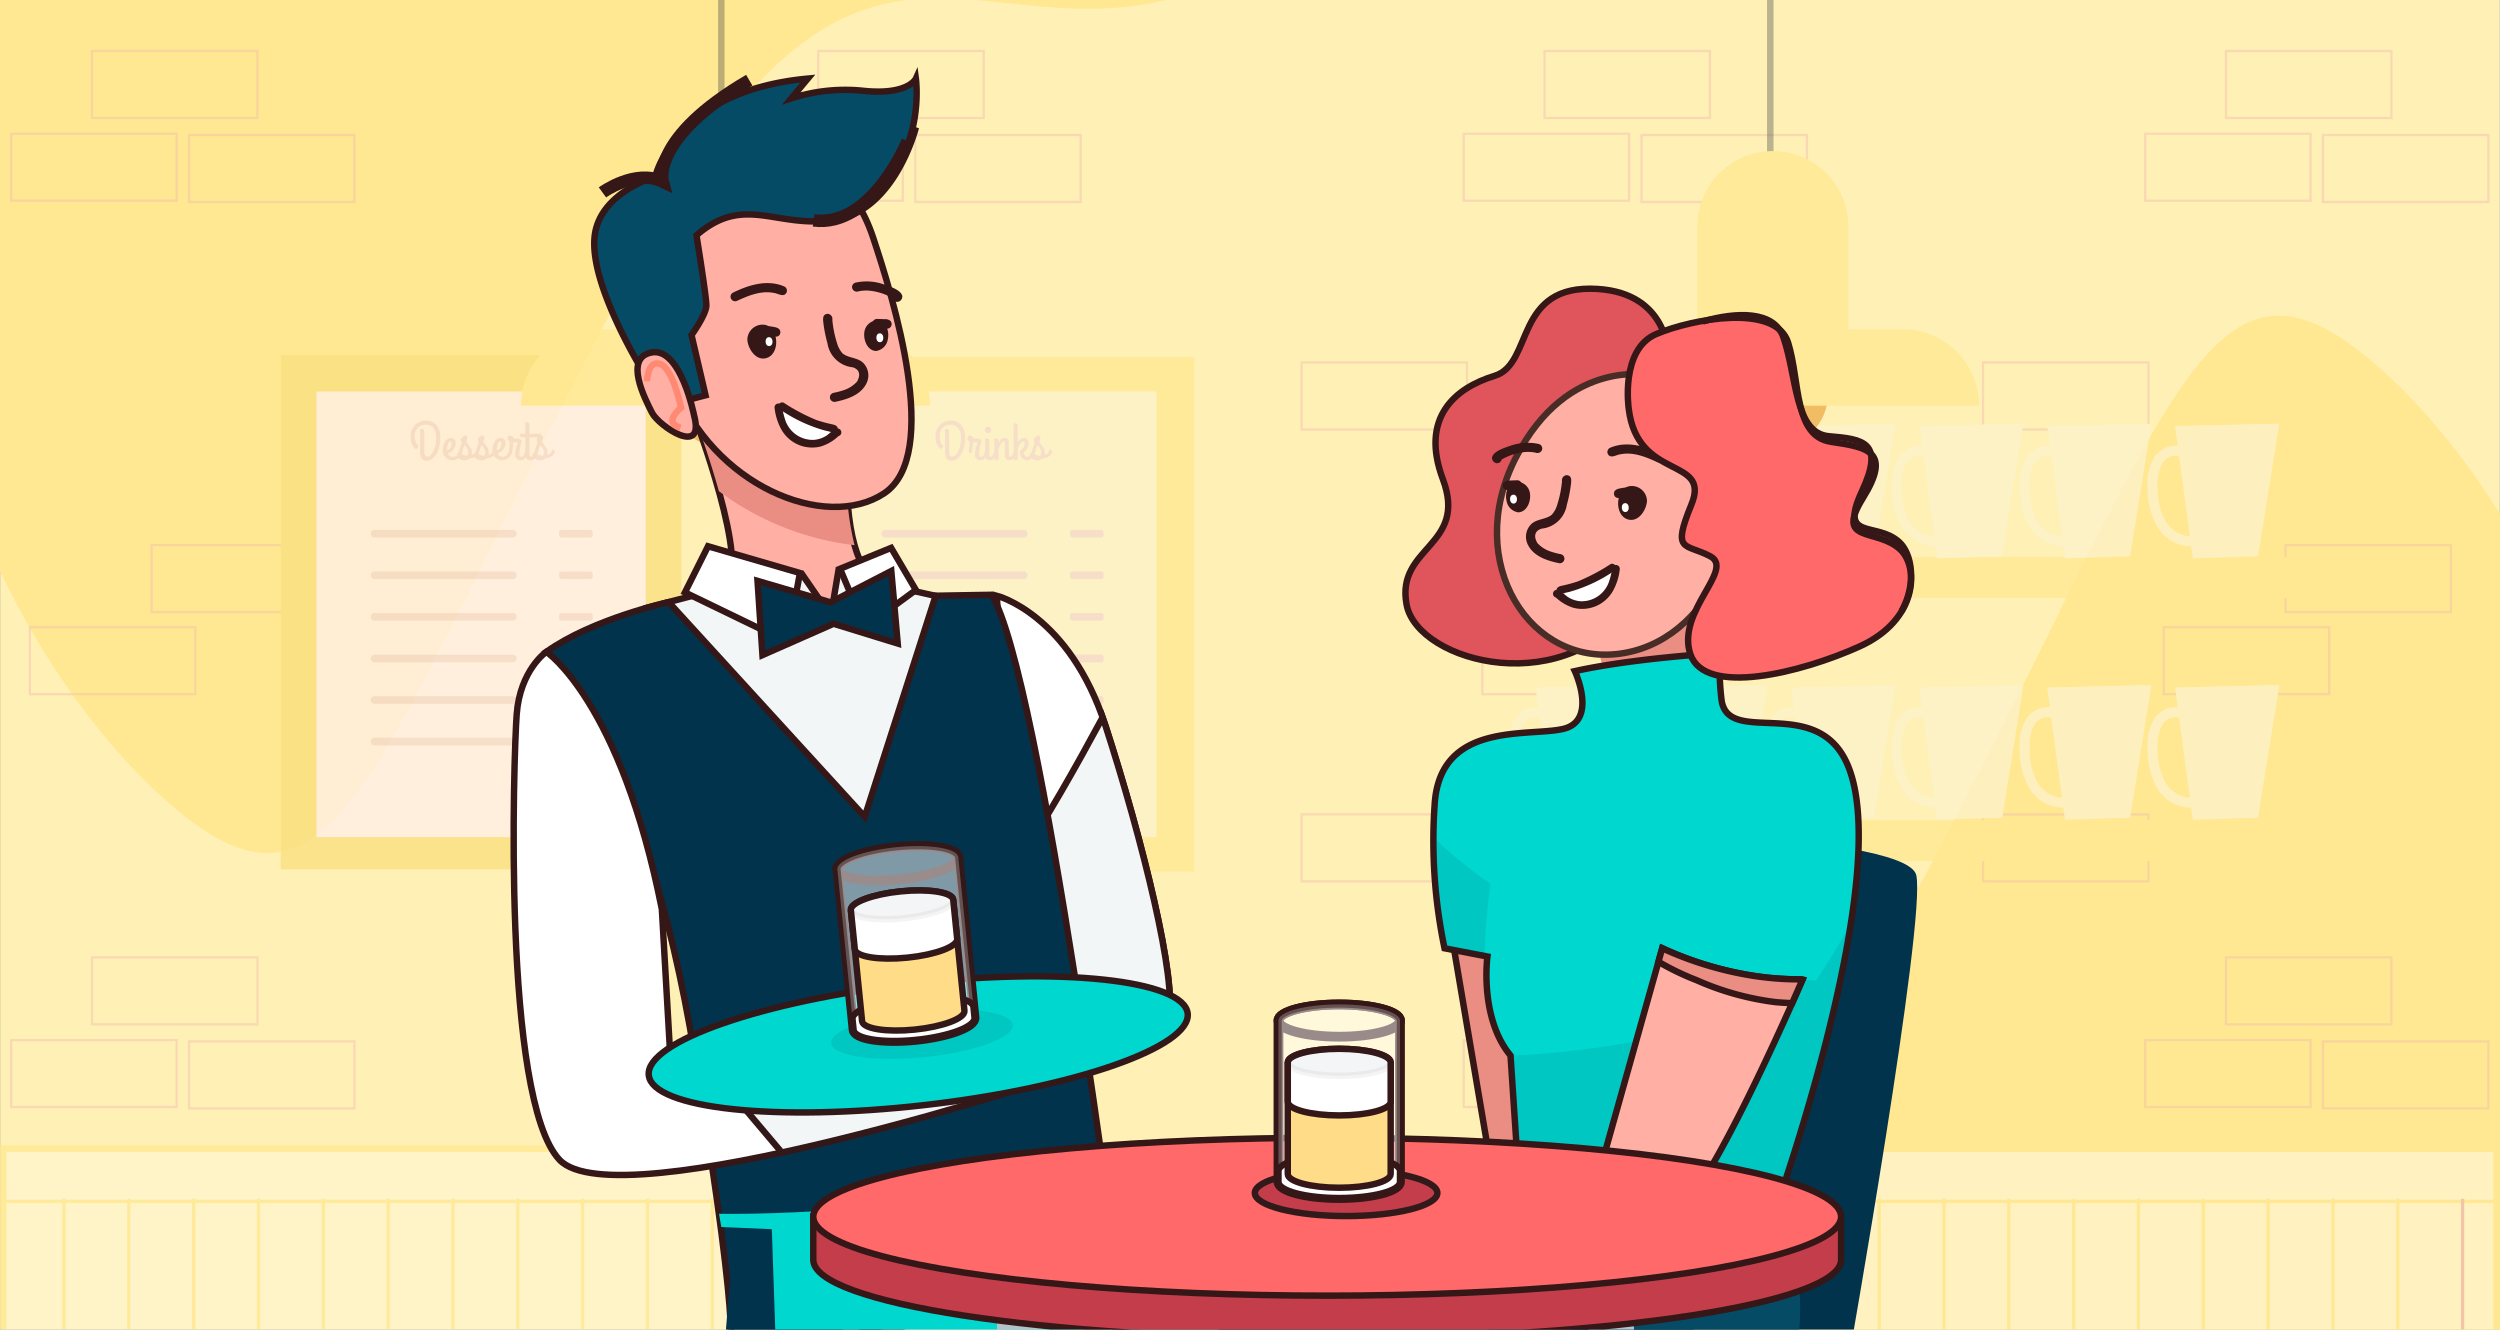 <svg xmlns="http://www.w3.org/2000/svg" xmlns:xlink="http://www.w3.org/1999/xlink" width="387.35" height="206" viewBox="0 0 387.35 206">
  <rect x="0" y="0" width="387.35" height="206" fill="#808080" stroke="none"/>
  <defs>
    <clipPath id="clip-path">
      <path id="Trazado_192228" data-name="Trazado 192228" d="M0,0H387.35V206H0Z" transform="translate(0 0)" fill="#ffe891"/>
    </clipPath>
    <clipPath id="clip-path-2">
      <rect id="Rectángulo_337978" data-name="Rectángulo 337978" width="387.3" height="206" transform="translate(606.35 4079)" fill="#fff0b5"/>
    </clipPath>
  </defs>
  <g id="Grupo_964880" data-name="Grupo 964880" transform="translate(-2876.325 8580)">
    <rect id="Rectángulo_337901" data-name="Rectángulo 337901" width="387.3" height="206" transform="translate(2876.35 -8580)" fill="#fff0b5"/>
    <g id="Enmascarar_grupo_393" data-name="Enmascarar grupo 393" transform="translate(2876.325 -8580)" clip-path="url(#clip-path)">
      <path id="Trazado_192226" data-name="Trazado 192226" d="M204.883-45.307s43.663,31.632-5.352,72.453S132.741,5.578,92.1,80.855,46.425,188.269,20.434,166.8-34.08,89.421-13.9,27.146s3.927-112.753,87.77-101.6S190.561-49.579,196.023-54.944,204.883-45.307,204.883-45.307Z" transform="translate(7.156 -41.169)" fill="#ffe891"/>
      <path id="Trazado_192227" data-name="Trazado 192227" d="M-2.812,142.631S-46.475,111,2.541,70.179,69.33,91.746,109.974,16.469s45.671-107.414,71.662-85.941S236.151,7.9,215.972,70.179s-3.927,112.753-87.77,101.6S11.511,146.9,6.048,152.269-2.812,142.631-2.812,142.631Z" transform="translate(185.231 124.926)" fill="#ffe891"/>
    </g>
    <g id="Enmascarar_grupo_395" data-name="Enmascarar grupo 395" transform="translate(2270 -12659)" clip-path="url(#clip-path-2)">
      <g id="Grupo_964758" data-name="Grupo 964758" transform="translate(606.889 4078.979)" opacity="0.79">
        <g id="Grupo_964715" data-name="Grupo 964715" transform="translate(-0.064 7.921)">
          <g id="Grupo_964714" data-name="Grupo 964714">
            <g id="Grupo_964712" data-name="Grupo 964712" transform="translate(1.234)" opacity="0.53" style="mix-blend-mode: multiply;isolation: isolate">
              <rect id="Rectángulo_337919" data-name="Rectángulo 337919" width="25.626" height="10.378" transform="translate(330.637 12.821)" fill="none" stroke="#efbbae" stroke-miterlimit="10" stroke-width="0.361"/>
              <rect id="Rectángulo_337920" data-name="Rectángulo 337920" width="25.626" height="10.378" transform="translate(343.161)" fill="none" stroke="#efbbae" stroke-miterlimit="10" stroke-width="0.361"/>
              <rect id="Rectángulo_337921" data-name="Rectángulo 337921" width="25.626" height="10.378" transform="translate(358.19 13.018)" fill="none" stroke="#efbbae" stroke-miterlimit="10" stroke-width="0.361"/>
              <rect id="Rectángulo_337922" data-name="Rectángulo 337922" width="25.626" height="10.378" transform="translate(330.637 153.258)" fill="none" stroke="#efbbae" stroke-miterlimit="10" stroke-width="0.361"/>
              <rect id="Rectángulo_337923" data-name="Rectángulo 337923" width="25.626" height="10.378" transform="translate(343.161 140.437)" fill="none" stroke="#efbbae" stroke-miterlimit="10" stroke-width="0.361"/>
              <rect id="Rectángulo_337924" data-name="Rectángulo 337924" width="25.626" height="10.378" transform="translate(358.19 153.455)" fill="none" stroke="#efbbae" stroke-miterlimit="10" stroke-width="0.361"/>
              <rect id="Rectángulo_337925" data-name="Rectángulo 337925" width="25.626" height="10.378" transform="translate(305.525 48.259)" fill="none" stroke="#efbbae" stroke-miterlimit="10" stroke-width="0.361"/>
              <rect id="Rectángulo_337926" data-name="Rectángulo 337926" width="25.626" height="10.378" transform="translate(305.525 118.28)" fill="none" stroke="#efbbae" stroke-miterlimit="10" stroke-width="0.361"/>
              <rect id="Rectángulo_337927" data-name="Rectángulo 337927" width="25.626" height="10.378" transform="translate(333.527 89.285)" fill="none" stroke="#efbbae" stroke-miterlimit="10" stroke-width="0.361"/>
              <rect id="Rectángulo_337928" data-name="Rectángulo 337928" width="25.626" height="10.378" transform="translate(352.383 76.558)" fill="none" stroke="#efbbae" stroke-miterlimit="10" stroke-width="0.361"/>
              <g id="Grupo_964709" data-name="Grupo 964709" transform="translate(199.937)">
                <rect id="Rectángulo_337929" data-name="Rectángulo 337929" width="25.626" height="10.378" transform="translate(25.112 12.821)" fill="none" stroke="#efbbae" stroke-miterlimit="10" stroke-width="0.361"/>
                <rect id="Rectángulo_337930" data-name="Rectángulo 337930" width="25.626" height="10.378" transform="translate(37.637)" fill="none" stroke="#efbbae" stroke-miterlimit="10" stroke-width="0.361"/>
                <rect id="Rectángulo_337931" data-name="Rectángulo 337931" width="25.626" height="10.378" transform="translate(52.665 13.018)" fill="none" stroke="#efbbae" stroke-miterlimit="10" stroke-width="0.361"/>
                <rect id="Rectángulo_337932" data-name="Rectángulo 337932" width="25.626" height="10.378" transform="translate(25.112 153.258)" fill="none" stroke="#efbbae" stroke-miterlimit="10" stroke-width="0.361"/>
                <rect id="Rectángulo_337933" data-name="Rectángulo 337933" width="25.626" height="10.378" transform="translate(37.637 140.437)" fill="none" stroke="#efbbae" stroke-miterlimit="10" stroke-width="0.361"/>
                <rect id="Rectángulo_337934" data-name="Rectángulo 337934" width="25.626" height="10.378" transform="translate(52.665 153.455)" fill="none" stroke="#efbbae" stroke-miterlimit="10" stroke-width="0.361"/>
                <rect id="Rectángulo_337935" data-name="Rectángulo 337935" width="25.626" height="10.378" transform="translate(0 48.259)" fill="none" stroke="#efbbae" stroke-miterlimit="10" stroke-width="0.361"/>
                <rect id="Rectángulo_337936" data-name="Rectángulo 337936" width="25.626" height="10.378" transform="translate(0 118.28)" fill="none" stroke="#efbbae" stroke-miterlimit="10" stroke-width="0.361"/>
                <rect id="Rectángulo_337937" data-name="Rectángulo 337937" width="25.626" height="10.378" transform="translate(28.003 89.285)" fill="none" stroke="#efbbae" stroke-miterlimit="10" stroke-width="0.361"/>
                <rect id="Rectángulo_337938" data-name="Rectángulo 337938" width="25.626" height="10.378" transform="translate(46.858 76.558)" fill="none" stroke="#efbbae" stroke-miterlimit="10" stroke-width="0.361"/>
              </g>
              <g id="Grupo_964710" data-name="Grupo 964710" transform="translate(87.412)">
                <rect id="Rectángulo_337939" data-name="Rectángulo 337939" width="25.626" height="10.378" transform="translate(25.113 12.821)" fill="none" stroke="#efbbae" stroke-miterlimit="10" stroke-width="0.361"/>
                <rect id="Rectángulo_337940" data-name="Rectángulo 337940" width="25.626" height="10.378" transform="translate(37.637)" fill="none" stroke="#efbbae" stroke-miterlimit="10" stroke-width="0.361"/>
                <rect id="Rectángulo_337941" data-name="Rectángulo 337941" width="25.626" height="10.378" transform="translate(52.666 13.018)" fill="none" stroke="#efbbae" stroke-miterlimit="10" stroke-width="0.361"/>
                <rect id="Rectángulo_337942" data-name="Rectángulo 337942" width="25.626" height="10.378" transform="translate(25.113 153.258)" fill="none" stroke="#efbbae" stroke-miterlimit="10" stroke-width="0.361"/>
                <rect id="Rectángulo_337943" data-name="Rectángulo 337943" width="25.626" height="10.378" transform="translate(37.637 140.437)" fill="none" stroke="#efbbae" stroke-miterlimit="10" stroke-width="0.361"/>
                <rect id="Rectángulo_337944" data-name="Rectángulo 337944" width="25.626" height="10.378" transform="translate(52.666 153.455)" fill="none" stroke="#efbbae" stroke-miterlimit="10" stroke-width="0.361"/>
                <rect id="Rectángulo_337945" data-name="Rectángulo 337945" width="25.626" height="10.378" transform="translate(0 48.259)" fill="none" stroke="#efbbae" stroke-miterlimit="10" stroke-width="0.361"/>
                <rect id="Rectángulo_337946" data-name="Rectángulo 337946" width="25.626" height="10.378" transform="translate(0 118.28)" fill="none" stroke="#efbbae" stroke-miterlimit="10" stroke-width="0.361"/>
                <rect id="Rectángulo_337947" data-name="Rectángulo 337947" width="25.626" height="10.378" transform="translate(28.003 89.285)" fill="none" stroke="#efbbae" stroke-miterlimit="10" stroke-width="0.361"/>
                <rect id="Rectángulo_337948" data-name="Rectángulo 337948" width="25.626" height="10.378" transform="translate(46.858 76.558)" fill="none" stroke="#efbbae" stroke-miterlimit="10" stroke-width="0.361"/>
              </g>
              <g id="Grupo_964711" data-name="Grupo 964711">
                <rect id="Rectángulo_337949" data-name="Rectángulo 337949" width="25.626" height="10.378" transform="translate(0 12.821)" fill="none" stroke="#efbbae" stroke-miterlimit="10" stroke-width="0.361"/>
                <rect id="Rectángulo_337950" data-name="Rectángulo 337950" width="25.626" height="10.378" transform="translate(12.524)" fill="none" stroke="#efbbae" stroke-miterlimit="10" stroke-width="0.361"/>
                <rect id="Rectángulo_337951" data-name="Rectángulo 337951" width="25.626" height="10.378" transform="translate(27.553 13.018)" fill="none" stroke="#efbbae" stroke-miterlimit="10" stroke-width="0.361"/>
                <rect id="Rectángulo_337952" data-name="Rectángulo 337952" width="25.626" height="10.378" transform="translate(0 153.258)" fill="none" stroke="#efbbae" stroke-miterlimit="10" stroke-width="0.361"/>
                <rect id="Rectángulo_337953" data-name="Rectángulo 337953" width="25.626" height="10.378" transform="translate(12.524 140.437)" fill="none" stroke="#efbbae" stroke-miterlimit="10" stroke-width="0.361"/>
                <rect id="Rectángulo_337954" data-name="Rectángulo 337954" width="25.626" height="10.378" transform="translate(27.553 153.455)" fill="none" stroke="#efbbae" stroke-miterlimit="10" stroke-width="0.361"/>
                <rect id="Rectángulo_337955" data-name="Rectángulo 337955" width="25.626" height="10.378" transform="translate(2.89 89.285)" fill="none" stroke="#efbbae" stroke-miterlimit="10" stroke-width="0.361"/>
                <rect id="Rectángulo_337956" data-name="Rectángulo 337956" width="25.626" height="10.378" transform="translate(21.746 76.558)" fill="none" stroke="#efbbae" stroke-miterlimit="10" stroke-width="0.361"/>
              </g>
            </g>
            <g id="Grupo_964713" data-name="Grupo 964713" transform="translate(0 170.071)">
              <rect id="Rectángulo_337957" data-name="Rectángulo 337957" width="386.317" height="152.189" fill="#fff7da" stroke="#ffe891" stroke-width="1"/>
              <path id="Trazado_192361" data-name="Trazado 192361" d="M0,0H386.317V152.189H0Z" fill="#ffe891" stroke="#ffe891" stroke-width="1" opacity="0.17" style="mix-blend-mode: multiply;isolation: isolate"/>
              <path id="Trazado_192362" data-name="Trazado 192362" d="M0,0H386" transform="translate(0.345 8.169)" fill="none" stroke="#ffe891" stroke-width="0.5"/>
              <line id="Línea_1568" data-name="Línea 1568" y2="143.987" transform="translate(9.42 7.775)" fill="none" stroke="#ffe891" stroke-miterlimit="10" stroke-width="0.5"/>
              <line id="Línea_1569" data-name="Línea 1569" y2="143.987" transform="translate(19.464 7.775)" fill="none" stroke="#ffe891" stroke-miterlimit="10" stroke-width="0.5"/>
              <line id="Línea_1570" data-name="Línea 1570" y2="143.987" transform="translate(29.508 7.775)" fill="none" stroke="#ffe891" stroke-miterlimit="10" stroke-width="0.5"/>
              <line id="Línea_1571" data-name="Línea 1571" y2="143.987" transform="translate(39.552 7.775)" fill="none" stroke="#ffe891" stroke-miterlimit="10" stroke-width="0.5"/>
              <line id="Línea_1572" data-name="Línea 1572" y2="143.987" transform="translate(49.596 7.775)" fill="none" stroke="#ffe891" stroke-miterlimit="10" stroke-width="0.5"/>
              <line id="Línea_1573" data-name="Línea 1573" y2="143.987" transform="translate(59.641 7.775)" fill="none" stroke="#ffe891" stroke-miterlimit="10" stroke-width="0.5"/>
              <line id="Línea_1574" data-name="Línea 1574" y2="143.987" transform="translate(69.685 7.775)" fill="none" stroke="#ffe891" stroke-miterlimit="10" stroke-width="0.5"/>
              <line id="Línea_1575" data-name="Línea 1575" y2="143.987" transform="translate(79.729 7.775)" fill="none" stroke="#ffe891" stroke-miterlimit="10" stroke-width="0.5"/>
              <line id="Línea_1576" data-name="Línea 1576" y2="143.987" transform="translate(89.773 7.775)" fill="none" stroke="#ffe891" stroke-miterlimit="10" stroke-width="0.5"/>
              <line id="Línea_1577" data-name="Línea 1577" y2="143.987" transform="translate(99.818 7.775)" fill="none" stroke="#ffe891" stroke-miterlimit="10" stroke-width="0.5"/>
              <line id="Línea_1578" data-name="Línea 1578" y2="143.987" transform="translate(109.862 7.775)" fill="none" stroke="#ffe891" stroke-miterlimit="10" stroke-width="0.5"/>
              <line id="Línea_1579" data-name="Línea 1579" y2="143.987" transform="translate(119.906 7.775)" fill="none" stroke="#ffe891" stroke-miterlimit="10" stroke-width="0.5"/>
              <line id="Línea_1580" data-name="Línea 1580" y2="143.987" transform="translate(129.95 7.775)" fill="none" stroke="#ffe891" stroke-miterlimit="10" stroke-width="0.5"/>
              <line id="Línea_1581" data-name="Línea 1581" y2="143.987" transform="translate(139.995 7.775)" fill="none" stroke="#ffe891" stroke-miterlimit="10" stroke-width="0.5"/>
              <line id="Línea_1582" data-name="Línea 1582" y2="143.987" transform="translate(150.039 7.775)" fill="none" stroke="#ffe891" stroke-miterlimit="10" stroke-width="0.5"/>
              <line id="Línea_1583" data-name="Línea 1583" y2="143.987" transform="translate(160.083 7.775)" fill="none" stroke="#ffe891" stroke-miterlimit="10" stroke-width="0.5"/>
              <line id="Línea_1584" data-name="Línea 1584" y2="143.987" transform="translate(170.127 7.775)" fill="none" stroke="#ffe891" stroke-miterlimit="10" stroke-width="0.5"/>
              <line id="Línea_1585" data-name="Línea 1585" y2="143.987" transform="translate(180.172 7.775)" fill="none" stroke="#ffe891" stroke-miterlimit="10" stroke-width="0.5"/>
              <line id="Línea_1586" data-name="Línea 1586" y2="143.987" transform="translate(190.216 7.775)" fill="none" stroke="#ffe891" stroke-miterlimit="10" stroke-width="0.5"/>
              <line id="Línea_1587" data-name="Línea 1587" y2="143.987" transform="translate(200.26 7.775)" fill="none" stroke="#ffe891" stroke-miterlimit="10" stroke-width="0.5"/>
              <line id="Línea_1588" data-name="Línea 1588" y2="143.987" transform="translate(210.304 7.775)" fill="none" stroke="#ffe891" stroke-miterlimit="10" stroke-width="0.5"/>
              <line id="Línea_1589" data-name="Línea 1589" y2="143.987" transform="translate(220.349 7.775)" fill="none" stroke="#ffe891" stroke-miterlimit="10" stroke-width="0.5"/>
              <line id="Línea_1590" data-name="Línea 1590" y2="143.987" transform="translate(230.393 7.775)" fill="none" stroke="#ffe891" stroke-miterlimit="10" stroke-width="0.5"/>
              <line id="Línea_1591" data-name="Línea 1591" y2="143.987" transform="translate(240.437 7.775)" fill="none" stroke="#ffe891" stroke-miterlimit="10" stroke-width="0.5"/>
              <line id="Línea_1592" data-name="Línea 1592" y2="143.987" transform="translate(250.481 7.775)" fill="none" stroke="#ffe891" stroke-miterlimit="10" stroke-width="0.5"/>
              <line id="Línea_1593" data-name="Línea 1593" y2="143.987" transform="translate(260.526 7.775)" fill="none" stroke="#ffe891" stroke-miterlimit="10" stroke-width="0.5"/>
              <line id="Línea_1594" data-name="Línea 1594" y2="143.987" transform="translate(270.57 7.775)" fill="none" stroke="#ffe891" stroke-miterlimit="10" stroke-width="0.5"/>
              <line id="Línea_1595" data-name="Línea 1595" y2="143.987" transform="translate(280.614 7.775)" fill="none" stroke="#ffe891" stroke-miterlimit="10" stroke-width="0.5"/>
              <line id="Línea_1596" data-name="Línea 1596" y2="143.987" transform="translate(290.658 7.775)" fill="none" stroke="#ffe891" stroke-miterlimit="10" stroke-width="0.5"/>
              <line id="Línea_1597" data-name="Línea 1597" y2="143.987" transform="translate(300.702 7.775)" fill="none" stroke="#ffe891" stroke-miterlimit="10" stroke-width="0.5"/>
              <line id="Línea_1598" data-name="Línea 1598" y2="143.987" transform="translate(310.747 7.775)" fill="none" stroke="#ffe891" stroke-miterlimit="10" stroke-width="0.5"/>
              <line id="Línea_1599" data-name="Línea 1599" y2="143.987" transform="translate(320.791 7.775)" fill="none" stroke="#ffe891" stroke-miterlimit="10" stroke-width="0.5"/>
              <line id="Línea_1600" data-name="Línea 1600" y2="143.987" transform="translate(330.835 7.775)" fill="none" stroke="#ffe891" stroke-miterlimit="10" stroke-width="0.5"/>
              <line id="Línea_1601" data-name="Línea 1601" y2="143.987" transform="translate(340.879 7.775)" fill="none" stroke="#ffe891" stroke-miterlimit="10" stroke-width="0.5"/>
              <line id="Línea_1602" data-name="Línea 1602" y2="143.987" transform="translate(350.924 7.775)" fill="none" stroke="#ffe891" stroke-miterlimit="10" stroke-width="0.5"/>
              <line id="Línea_1603" data-name="Línea 1603" y2="143.987" transform="translate(360.968 7.775)" fill="none" stroke="#ffe891" stroke-miterlimit="10" stroke-width="0.5"/>
              <line id="Línea_1604" data-name="Línea 1604" y2="143.987" transform="translate(371.012 7.775)" fill="none" stroke="#ffe891" stroke-miterlimit="10" stroke-width="0.5"/>
              <line id="Línea_1605" data-name="Línea 1605" y2="143.987" transform="translate(381.056 7.775)" fill="none" stroke="#efbbae" stroke-miterlimit="10" stroke-width="0.5"/>
            </g>
          </g>
        </g>
        <g id="Grupo_964757" data-name="Grupo 964757" transform="translate(42.935 0.021)">
          <g id="Grupo_964751" data-name="Grupo 964751" transform="translate(0 55.01)">
            <g id="Grupo_964744" data-name="Grupo 964744" transform="translate(183.962 10.64)">
              <g id="Grupo_964729" data-name="Grupo 964729" transform="translate(0.789)">
                <rect id="Rectángulo_337959" data-name="Rectángulo 337959" width="133.862" height="6.312" transform="translate(0 20.677)" fill="#ffe891"/>
                <g id="Grupo_964728" data-name="Grupo 964728" transform="translate(5.391)">
                  <g id="Grupo_964717" data-name="Grupo 964717" transform="translate(99.103)">
                    <path id="Trazado_192295" data-name="Trazado 192295" d="M436.533,105h-.014a6.251,6.251,0,0,1-5.186-3.333,12.03,12.03,0,0,1-1.323-5.815,7.808,7.808,0,0,1,1.1-4.742,4.127,4.127,0,0,1,2.659-1.646,3.067,3.067,0,0,1,2.325.524l-.925,1.252A1.529,1.529,0,0,0,434.015,91a2.576,2.576,0,0,0-1.635,1.014,6.443,6.443,0,0,0-.813,3.806,10.583,10.583,0,0,0,1.122,5.081,4.682,4.682,0,0,0,3.836,2.543h.011a5.935,5.935,0,0,0,2.714-.817l.714,1.383A7.7,7.7,0,0,1,436.533,105Z" transform="translate(-430.006 -86.006)" fill="#fcf2ca"/>
                    <g id="Grupo_964716" data-name="Grupo 964716" transform="translate(4.26)">
                      <path id="Trazado_192296" data-name="Trazado 192296" d="M451.669,85l-.367,2.315-.328,2.05-.066.414-.426,2.651-.328,2.056-.289,1.784-.138.852v.008l-.328,2.05-.5,3.1v.023l-.321,2.026-.2,1.228-10.1.3-.032-.256-.31-2.3-.111-.821-.11-.814-.32-2.356v-.008l-.22-1.629-.31-2.3-.011-.093-.209-1.535-.321-2.38-.22-1.628-.15-1.116-.169-1.24-.212-1.629-.06-.434a3.286,3.286,0,0,0,.647.02c.14,0,.3,0,.49,0,.521-.008,1.19-.012,1.961-.028l.093,0c1.082-.016,2.365-.047,3.687-.079.848-.018,1.719-.044,2.559-.061l.4-.012c1.3-.031,2.543-.06,3.57-.091h.008c.6-.01,1.128-.026,1.556-.039.459-.006.809-.017,1-.022Z" transform="translate(-435.521 -85.001)" fill="#fcf2ca"/>
                    </g>
                    <path id="Trazado_192297" data-name="Trazado 192297" d="M450.831,85.161c.013.427-3.181.866-7.124.983s-7.157-.127-7.169-.555c0-.086.12-.167.351-.244,2.949-.026,10.827-.231,13.829-.313C450.789,85.069,450.829,85.115,450.831,85.161Z" transform="translate(-431.492 -85.008)" fill="#fcf2ca"/>
                  </g>
                  <g id="Grupo_964719" data-name="Grupo 964719" transform="translate(79.282)">
                    <path id="Trazado_192298" data-name="Trazado 192298" d="M410.876,105h-.013a6.252,6.252,0,0,1-5.187-3.333,12.047,12.047,0,0,1-1.323-5.815,7.814,7.814,0,0,1,1.1-4.742,4.127,4.127,0,0,1,2.658-1.646,3.067,3.067,0,0,1,2.325.524l-.925,1.252A1.528,1.528,0,0,0,408.359,91a2.578,2.578,0,0,0-1.636,1.014,6.437,6.437,0,0,0-.813,3.806,10.574,10.574,0,0,0,1.122,5.081,4.682,4.682,0,0,0,3.836,2.543h.011a5.937,5.937,0,0,0,2.715-.817l.713,1.383A7.693,7.693,0,0,1,410.876,105Z" transform="translate(-404.35 -86.006)" fill="#fcf2ca"/>
                    <g id="Grupo_964718" data-name="Grupo 964718" transform="translate(4.26)">
                      <path id="Trazado_192299" data-name="Trazado 192299" d="M426.012,85l-.366,2.315-.328,2.05-.066.414-.426,2.651-.328,2.056-.29,1.784-.138.852v.008l-.328,2.05-.5,3.1v.023l-.321,2.026-.2,1.228-10.1.3-.031-.256-.311-2.3-.11-.821-.111-.814-.319-2.356v-.008l-.219-1.629-.311-2.3-.011-.093L411,93.748l-.32-2.38-.22-1.628-.151-1.116-.169-1.24-.212-1.629-.059-.434a3.291,3.291,0,0,0,.647.02c.141,0,.3,0,.491,0,.521-.008,1.19-.012,1.961-.028l.093,0c1.082-.016,2.365-.047,3.687-.079.847-.018,1.719-.044,2.559-.061l.4-.012c1.3-.031,2.543-.06,3.569-.091h.008c.6-.01,1.128-.026,1.556-.039.459-.006.809-.017,1-.022Z" transform="translate(-409.864 -85.001)" fill="#fcf2ca"/>
                    </g>
                    <path id="Trazado_192300" data-name="Trazado 192300" d="M425.174,85.161c.013.427-3.18.866-7.123.983s-7.157-.127-7.17-.555c0-.086.12-.167.351-.244,2.95-.026,10.828-.231,13.829-.313C425.132,85.069,425.173,85.115,425.174,85.161Z" transform="translate(-405.835 -85.008)" fill="#fcf2ca"/>
                  </g>
                  <g id="Grupo_964721" data-name="Grupo 964721" transform="translate(59.462)">
                    <path id="Trazado_192301" data-name="Trazado 192301" d="M385.22,105h-.014a6.251,6.251,0,0,1-5.186-3.333,12.029,12.029,0,0,1-1.323-5.815,7.808,7.808,0,0,1,1.1-4.742,4.127,4.127,0,0,1,2.659-1.646,3.067,3.067,0,0,1,2.325.524l-.925,1.252A1.529,1.529,0,0,0,382.7,91a2.576,2.576,0,0,0-1.635,1.014,6.443,6.443,0,0,0-.813,3.806,10.582,10.582,0,0,0,1.122,5.081,4.681,4.681,0,0,0,3.836,2.543h.011a5.937,5.937,0,0,0,2.714-.817l.714,1.383A7.7,7.7,0,0,1,385.22,105Z" transform="translate(-378.693 -86.006)" fill="#fcf2ca"/>
                    <g id="Grupo_964720" data-name="Grupo 964720" transform="translate(4.26)">
                      <path id="Trazado_192302" data-name="Trazado 192302" d="M400.356,85l-.367,2.315-.327,2.05-.066.414-.426,2.651-.328,2.056-.289,1.784-.138.852v.008l-.328,2.05-.5,3.1v.023l-.321,2.026-.2,1.228-10.1.3-.032-.256-.31-2.3-.11-.821-.11-.814-.32-2.356v-.008l-.22-1.629-.311-2.3-.01-.093-.209-1.535-.321-2.38-.22-1.628-.15-1.116-.17-1.24-.212-1.629-.06-.434a3.3,3.3,0,0,0,.647.02c.141,0,.3,0,.491,0,.521-.008,1.19-.012,1.961-.028l.094,0c1.082-.016,2.365-.047,3.687-.079.848-.018,1.719-.044,2.559-.061l.4-.012c1.3-.031,2.543-.06,3.57-.091h.008c.6-.01,1.128-.026,1.555-.039.46-.006.81-.017,1-.022Z" transform="translate(-384.207 -85.001)" fill="#fcf2ca"/>
                    </g>
                    <path id="Trazado_192303" data-name="Trazado 192303" d="M399.518,85.161c.012.427-3.181.866-7.124.983s-7.157-.127-7.169-.555c0-.086.119-.167.351-.244,2.949-.026,10.827-.231,13.829-.313C399.476,85.069,399.516,85.115,399.518,85.161Z" transform="translate(-380.179 -85.008)" fill="#fcf2ca"/>
                  </g>
                  <g id="Grupo_964723" data-name="Grupo 964723" transform="translate(39.641)">
                    <path id="Trazado_192304" data-name="Trazado 192304" d="M359.563,105h-.013a6.251,6.251,0,0,1-5.187-3.333,12.047,12.047,0,0,1-1.323-5.815,7.813,7.813,0,0,1,1.1-4.742,4.129,4.129,0,0,1,2.659-1.646,3.067,3.067,0,0,1,2.325.524L358.2,91.24A1.528,1.528,0,0,0,357.046,91a2.578,2.578,0,0,0-1.636,1.014,6.437,6.437,0,0,0-.813,3.806,10.574,10.574,0,0,0,1.122,5.081,4.682,4.682,0,0,0,3.836,2.543h.011a5.937,5.937,0,0,0,2.715-.817l.713,1.383A7.693,7.693,0,0,1,359.563,105Z" transform="translate(-353.036 -86.006)" fill="#fcf2ca"/>
                    <g id="Grupo_964722" data-name="Grupo 964722" transform="translate(4.26)">
                      <path id="Trazado_192305" data-name="Trazado 192305" d="M374.7,85l-.366,2.315L374,89.365l-.065.414-.426,2.651-.328,2.056-.29,1.784-.138.852v.008l-.328,2.05-.5,3.1v.023l-.321,2.026-.2,1.228-10.1.3-.031-.256-.311-2.3-.11-.821-.111-.814-.32-2.356v-.008l-.22-1.629-.31-2.3-.011-.093-.209-1.535-.321-2.38-.219-1.628-.151-1.116-.169-1.24-.212-1.629-.06-.434a3.292,3.292,0,0,0,.647.02c.14,0,.3,0,.491,0,.521-.008,1.19-.012,1.96-.028l.093,0c1.082-.016,2.365-.047,3.687-.079.847-.018,1.719-.044,2.559-.061l.4-.012c1.3-.031,2.544-.06,3.57-.091h.008c.6-.01,1.128-.026,1.556-.039.459-.006.809-.017,1-.022Z" transform="translate(-358.551 -85.001)" fill="#fcf2ca"/>
                    </g>
                    <path id="Trazado_192306" data-name="Trazado 192306" d="M373.861,85.161c.013.427-3.181.866-7.123.983s-7.157-.127-7.17-.555c0-.086.12-.167.351-.244,2.949-.026,10.828-.231,13.829-.313C373.819,85.069,373.859,85.115,373.861,85.161Z" transform="translate(-354.522 -85.008)" fill="#fcf2ca"/>
                  </g>
                  <g id="Grupo_964725" data-name="Grupo 964725" transform="translate(19.821)">
                    <path id="Trazado_192307" data-name="Trazado 192307" d="M333.907,105h-.014a6.251,6.251,0,0,1-5.186-3.333,12.029,12.029,0,0,1-1.323-5.815,7.807,7.807,0,0,1,1.1-4.742,4.127,4.127,0,0,1,2.659-1.646,3.068,3.068,0,0,1,2.325.524l-.925,1.252A1.529,1.529,0,0,0,331.389,91a2.58,2.58,0,0,0-1.636,1.014,6.449,6.449,0,0,0-.813,3.806,10.584,10.584,0,0,0,1.122,5.081,4.681,4.681,0,0,0,3.835,2.543h.011a5.937,5.937,0,0,0,2.715-.817l.714,1.383A7.7,7.7,0,0,1,333.907,105Z" transform="translate(-327.38 -86.006)" fill="#fcf2ca"/>
                    <g id="Grupo_964724" data-name="Grupo 964724" transform="translate(4.26)">
                      <path id="Trazado_192308" data-name="Trazado 192308" d="M349.043,85l-.367,2.315-.328,2.05-.066.414-.426,2.651-.328,2.056-.289,1.784-.138.852v.008l-.328,2.05-.5,3.1v.023l-.321,2.026-.2,1.228-10.1.3-.031-.256-.31-2.3-.11-.821-.11-.814-.32-2.356v-.008l-.22-1.629-.311-2.3-.01-.093-.21-1.535-.32-2.38-.22-1.628-.15-1.116-.17-1.24-.212-1.629-.06-.434a3.3,3.3,0,0,0,.647.02c.141,0,.3,0,.491,0,.521-.008,1.19-.012,1.961-.028l.093,0c1.081-.016,2.365-.047,3.687-.079.848-.018,1.719-.044,2.559-.061l.4-.012c1.3-.031,2.543-.06,3.57-.091h.008c.6-.01,1.128-.026,1.555-.039.459-.006.809-.017,1-.022Z" transform="translate(-332.894 -85.001)" fill="#fcf2ca"/>
                    </g>
                    <path id="Trazado_192309" data-name="Trazado 192309" d="M348.2,85.161c.012.427-3.181.866-7.124.983s-7.157-.127-7.169-.555c0-.086.119-.167.351-.244,2.949-.026,10.827-.231,13.829-.313C348.163,85.069,348.2,85.115,348.2,85.161Z" transform="translate(-328.866 -85.008)" fill="#fcf2ca"/>
                  </g>
                  <g id="Grupo_964727" data-name="Grupo 964727">
                    <path id="Trazado_192310" data-name="Trazado 192310" d="M308.25,105h-.013a6.251,6.251,0,0,1-5.187-3.333,12.047,12.047,0,0,1-1.323-5.815,7.808,7.808,0,0,1,1.1-4.742,4.129,4.129,0,0,1,2.659-1.646,3.067,3.067,0,0,1,2.325.524l-.925,1.252A1.528,1.528,0,0,0,305.733,91a2.578,2.578,0,0,0-1.636,1.014,6.443,6.443,0,0,0-.813,3.806,10.582,10.582,0,0,0,1.122,5.081,4.682,4.682,0,0,0,3.836,2.543h.011a5.937,5.937,0,0,0,2.715-.817l.713,1.383A7.693,7.693,0,0,1,308.25,105Z" transform="translate(-301.723 -86.006)" fill="#fcf2ca"/>
                    <g id="Grupo_964726" data-name="Grupo 964726" transform="translate(4.26)">
                      <path id="Trazado_192311" data-name="Trazado 192311" d="M323.386,85l-.366,2.315-.328,2.05-.065.414L322.2,92.43l-.328,2.056-.289,1.784-.138.852v.008l-.328,2.05-.5,3.1v.023l-.321,2.026-.2,1.228-10.1.3-.031-.256-.311-2.3-.11-.821-.11-.814-.32-2.356v-.008l-.22-1.629-.31-2.3-.011-.093-.209-1.535-.321-2.38-.219-1.628-.151-1.116-.169-1.24-.212-1.629-.059-.434a3.286,3.286,0,0,0,.647.02c.14,0,.3,0,.491,0,.521-.008,1.19-.012,1.96-.028l.094,0c1.082-.016,2.365-.047,3.687-.079.847-.018,1.719-.044,2.559-.061l.4-.012c1.3-.031,2.543-.06,3.57-.091h.008c.6-.01,1.128-.026,1.556-.039.459-.006.809-.017,1-.022Z" transform="translate(-307.238 -85.001)" fill="#fcf2ca"/>
                    </g>
                    <path id="Trazado_192312" data-name="Trazado 192312" d="M322.548,85.161c.013.427-3.181.866-7.124.983s-7.156-.127-7.169-.555c0-.086.12-.167.351-.244,2.949-.026,10.827-.231,13.829-.313C322.506,85.069,322.546,85.115,322.548,85.161Z" transform="translate(-303.209 -85.008)" fill="#fcf2ca"/>
                  </g>
                </g>
              </g>
              <g id="Grupo_964743" data-name="Grupo 964743" transform="translate(0 40.5)">
                <rect id="Rectángulo_337960" data-name="Rectángulo 337960" width="133.862" height="6.312" transform="translate(0 20.94)" fill="#ffe891"/>
                <g id="Grupo_964742" data-name="Grupo 964742" transform="translate(6.18)">
                  <g id="Grupo_964731" data-name="Grupo 964731" transform="translate(99.103)">
                    <path id="Trazado_192313" data-name="Trazado 192313" d="M436.533,157.427h-.014a6.253,6.253,0,0,1-5.186-3.333,12.032,12.032,0,0,1-1.323-5.815,7.81,7.81,0,0,1,1.1-4.743,4.126,4.126,0,0,1,2.659-1.645,3.061,3.061,0,0,1,2.325.524l-.925,1.252a1.526,1.526,0,0,0-1.157-.239,2.575,2.575,0,0,0-1.635,1.014,6.444,6.444,0,0,0-.813,3.806,10.586,10.586,0,0,0,1.122,5.082,4.683,4.683,0,0,0,3.836,2.542h.011a5.942,5.942,0,0,0,2.714-.816l.714,1.383A7.715,7.715,0,0,1,436.533,157.427Z" transform="translate(-430.006 -138.431)" fill="#fcf2ca"/>
                    <g id="Grupo_964730" data-name="Grupo 964730" transform="translate(4.26)">
                      <path id="Trazado_192314" data-name="Trazado 192314" d="M451.669,137.426l-.367,2.315-.328,2.049-.066.415-.426,2.651-.328,2.056-.289,1.783-.138.853v.008l-.328,2.049-.5,3.1v.024l-.321,2.025-.2,1.228-10.1.3-.032-.256-.31-2.3-.111-.822-.11-.813-.32-2.357v-.008l-.22-1.628-.31-2.3-.011-.093-.209-1.535-.321-2.379-.22-1.628-.15-1.116-.169-1.241-.212-1.628-.06-.434a3.336,3.336,0,0,0,.647.019c.14,0,.3,0,.49,0,.521-.008,1.19-.012,1.961-.027l.093,0c1.082-.017,2.365-.048,3.687-.08.848-.017,1.719-.043,2.559-.061l.4-.012c1.3-.031,2.543-.061,3.57-.091h.008c.6-.01,1.128-.025,1.556-.039.459-.006.809-.016,1-.022Z" transform="translate(-435.521 -137.426)" fill="#fcf2ca"/>
                    </g>
                    <path id="Trazado_192315" data-name="Trazado 192315" d="M450.831,137.586c.013.428-3.181.866-7.124.984s-7.157-.128-7.169-.556c0-.085.12-.167.351-.243,2.949-.026,10.827-.231,13.829-.313C450.789,137.494,450.829,137.54,450.831,137.586Z" transform="translate(-431.492 -137.433)" fill="#fcf2ca"/>
                  </g>
                  <g id="Grupo_964733" data-name="Grupo 964733" transform="translate(79.282)">
                    <path id="Trazado_192316" data-name="Trazado 192316" d="M410.876,157.427h-.013a6.254,6.254,0,0,1-5.187-3.333,12.049,12.049,0,0,1-1.323-5.815,7.816,7.816,0,0,1,1.1-4.743,4.127,4.127,0,0,1,2.658-1.645,3.06,3.06,0,0,1,2.325.524l-.925,1.252a1.524,1.524,0,0,0-1.156-.239,2.577,2.577,0,0,0-1.636,1.014,6.438,6.438,0,0,0-.813,3.806,10.577,10.577,0,0,0,1.122,5.082,4.683,4.683,0,0,0,3.836,2.542h.011a5.944,5.944,0,0,0,2.715-.816l.713,1.383A7.712,7.712,0,0,1,410.876,157.427Z" transform="translate(-404.35 -138.431)" fill="#fcf2ca"/>
                    <g id="Grupo_964732" data-name="Grupo 964732" transform="translate(4.26)">
                      <path id="Trazado_192317" data-name="Trazado 192317" d="M426.012,137.426l-.366,2.315-.328,2.049-.066.415-.426,2.651-.328,2.056-.29,1.783-.138.853v.008l-.328,2.049-.5,3.1v.024l-.321,2.025-.2,1.228-10.1.3-.031-.256-.311-2.3-.11-.822-.111-.813-.319-2.357v-.008l-.219-1.628-.311-2.3-.011-.093L411,146.173l-.32-2.379-.22-1.628-.151-1.116-.169-1.241-.212-1.628-.059-.434a3.341,3.341,0,0,0,.647.019c.141,0,.3,0,.491,0,.521-.008,1.19-.012,1.961-.027l.093,0c1.082-.017,2.365-.048,3.687-.08.847-.017,1.719-.043,2.559-.061l.4-.012c1.3-.031,2.543-.061,3.569-.091h.008c.6-.01,1.128-.025,1.556-.039.459-.006.809-.016,1-.022Z" transform="translate(-409.864 -137.426)" fill="#fcf2ca"/>
                    </g>
                    <path id="Trazado_192318" data-name="Trazado 192318" d="M425.174,137.586c.013.428-3.18.866-7.123.984s-7.157-.128-7.17-.556c0-.085.12-.167.351-.243,2.95-.026,10.828-.231,13.829-.313C425.132,137.494,425.173,137.54,425.174,137.586Z" transform="translate(-405.835 -137.433)" fill="#fcf2ca"/>
                  </g>
                  <g id="Grupo_964735" data-name="Grupo 964735" transform="translate(59.462)">
                    <path id="Trazado_192319" data-name="Trazado 192319" d="M385.22,157.427h-.014a6.253,6.253,0,0,1-5.186-3.333,12.032,12.032,0,0,1-1.323-5.815,7.81,7.81,0,0,1,1.1-4.743,4.126,4.126,0,0,1,2.659-1.645,3.06,3.06,0,0,1,2.325.524l-.925,1.252a1.526,1.526,0,0,0-1.157-.239,2.575,2.575,0,0,0-1.635,1.014,6.444,6.444,0,0,0-.813,3.806,10.585,10.585,0,0,0,1.122,5.082,4.682,4.682,0,0,0,3.836,2.542h.011a5.944,5.944,0,0,0,2.714-.816l.714,1.383A7.715,7.715,0,0,1,385.22,157.427Z" transform="translate(-378.693 -138.431)" fill="#fcf2ca"/>
                    <g id="Grupo_964734" data-name="Grupo 964734" transform="translate(4.26)">
                      <path id="Trazado_192320" data-name="Trazado 192320" d="M400.356,137.426l-.367,2.315-.327,2.049-.066.415-.426,2.651-.328,2.056-.289,1.783-.138.853v.008l-.328,2.049-.5,3.1v.024l-.321,2.025-.2,1.228-10.1.3-.032-.256-.31-2.3-.11-.822-.11-.813-.32-2.357v-.008l-.22-1.628-.311-2.3-.01-.093-.209-1.535-.321-2.379-.22-1.628-.15-1.116-.17-1.241-.212-1.628-.06-.434a3.348,3.348,0,0,0,.647.019c.141,0,.3,0,.491,0,.521-.008,1.19-.012,1.961-.027l.094,0c1.082-.017,2.365-.048,3.687-.08.848-.017,1.719-.043,2.559-.061l.4-.012c1.3-.031,2.543-.061,3.57-.091h.008c.6-.01,1.128-.025,1.555-.039.46-.006.81-.016,1-.022Z" transform="translate(-384.207 -137.426)" fill="#fcf2ca"/>
                    </g>
                    <path id="Trazado_192321" data-name="Trazado 192321" d="M399.518,137.586c.012.428-3.181.866-7.124.984s-7.157-.128-7.169-.556c0-.085.119-.167.351-.243,2.949-.026,10.827-.231,13.829-.313C399.476,137.494,399.516,137.54,399.518,137.586Z" transform="translate(-380.179 -137.433)" fill="#fcf2ca"/>
                  </g>
                  <g id="Grupo_964737" data-name="Grupo 964737" transform="translate(39.641)">
                    <path id="Trazado_192322" data-name="Trazado 192322" d="M359.563,157.427h-.013a6.253,6.253,0,0,1-5.187-3.333,12.05,12.05,0,0,1-1.323-5.815,7.815,7.815,0,0,1,1.1-4.743,4.128,4.128,0,0,1,2.659-1.645,3.061,3.061,0,0,1,2.325.524l-.925,1.252a1.524,1.524,0,0,0-1.156-.239,2.577,2.577,0,0,0-1.636,1.014,6.438,6.438,0,0,0-.813,3.806,10.577,10.577,0,0,0,1.122,5.082,4.683,4.683,0,0,0,3.836,2.542h.011a5.944,5.944,0,0,0,2.715-.816l.713,1.383A7.712,7.712,0,0,1,359.563,157.427Z" transform="translate(-353.036 -138.431)" fill="#fcf2ca"/>
                    <g id="Grupo_964736" data-name="Grupo 964736" transform="translate(4.26)">
                      <path id="Trazado_192323" data-name="Trazado 192323" d="M374.7,137.426l-.366,2.315L374,141.79l-.065.415-.426,2.651-.328,2.056-.29,1.783-.138.853v.008l-.328,2.049-.5,3.1v.024l-.321,2.025-.2,1.228-10.1.3-.031-.256-.311-2.3-.11-.822-.111-.813-.32-2.357v-.008l-.22-1.628-.31-2.3-.011-.093-.209-1.535-.321-2.379-.219-1.628-.151-1.116-.169-1.241-.212-1.628-.06-.434a3.342,3.342,0,0,0,.647.019c.14,0,.3,0,.491,0,.521-.008,1.19-.012,1.96-.027l.093,0c1.082-.017,2.365-.048,3.687-.08.847-.017,1.719-.043,2.559-.061l.4-.012c1.3-.031,2.544-.061,3.57-.091h.008c.6-.01,1.128-.025,1.556-.039.459-.006.809-.016,1-.022Z" transform="translate(-358.551 -137.426)" fill="#fcf2ca"/>
                    </g>
                    <path id="Trazado_192324" data-name="Trazado 192324" d="M373.861,137.586c.013.428-3.181.866-7.123.984s-7.157-.128-7.17-.556c0-.085.12-.167.351-.243,2.949-.026,10.828-.231,13.829-.313C373.819,137.494,373.859,137.54,373.861,137.586Z" transform="translate(-354.522 -137.433)" fill="#fcf2ca"/>
                  </g>
                  <g id="Grupo_964739" data-name="Grupo 964739" transform="translate(19.821)">
                    <path id="Trazado_192325" data-name="Trazado 192325" d="M333.907,157.427h-.014a6.253,6.253,0,0,1-5.186-3.333,12.032,12.032,0,0,1-1.323-5.815,7.81,7.81,0,0,1,1.1-4.743,4.126,4.126,0,0,1,2.659-1.645,3.061,3.061,0,0,1,2.325.524l-.925,1.252a1.525,1.525,0,0,0-1.157-.239,2.579,2.579,0,0,0-1.636,1.014,6.45,6.45,0,0,0-.813,3.806,10.587,10.587,0,0,0,1.122,5.082,4.682,4.682,0,0,0,3.835,2.542h.011a5.944,5.944,0,0,0,2.715-.816l.714,1.383A7.718,7.718,0,0,1,333.907,157.427Z" transform="translate(-327.38 -138.431)" fill="#fcf2ca"/>
                    <g id="Grupo_964738" data-name="Grupo 964738" transform="translate(4.26)">
                      <path id="Trazado_192326" data-name="Trazado 192326" d="M349.043,137.426l-.367,2.315-.328,2.049-.066.415-.426,2.651-.328,2.056-.289,1.783-.138.853v.008l-.328,2.049-.5,3.1v.024l-.321,2.025-.2,1.228-10.1.3-.031-.256-.31-2.3-.11-.822-.11-.813-.32-2.357v-.008l-.22-1.628-.311-2.3-.01-.093-.21-1.535-.32-2.379-.22-1.628-.15-1.116-.17-1.241-.212-1.628-.06-.434a3.347,3.347,0,0,0,.647.019c.141,0,.3,0,.491,0,.521-.008,1.19-.012,1.961-.027l.093,0c1.081-.017,2.365-.048,3.687-.08.848-.017,1.719-.043,2.559-.061l.4-.012c1.3-.031,2.543-.061,3.57-.091h.008c.6-.01,1.128-.025,1.555-.039.459-.006.809-.016,1-.022Z" transform="translate(-332.894 -137.426)" fill="#fcf2ca"/>
                    </g>
                    <path id="Trazado_192327" data-name="Trazado 192327" d="M348.2,137.586c.012.428-3.181.866-7.124.984s-7.157-.128-7.169-.556c0-.085.119-.167.351-.243,2.949-.026,10.827-.231,13.829-.313C348.163,137.494,348.2,137.54,348.2,137.586Z" transform="translate(-328.866 -137.433)" fill="#fcf2ca"/>
                  </g>
                  <g id="Grupo_964741" data-name="Grupo 964741">
                    <path id="Trazado_192328" data-name="Trazado 192328" d="M308.25,157.427h-.013a6.253,6.253,0,0,1-5.187-3.333,12.049,12.049,0,0,1-1.323-5.815,7.81,7.81,0,0,1,1.1-4.743,4.128,4.128,0,0,1,2.659-1.645,3.061,3.061,0,0,1,2.325.524l-.925,1.252a1.524,1.524,0,0,0-1.156-.239,2.577,2.577,0,0,0-1.636,1.014,6.444,6.444,0,0,0-.813,3.806,10.585,10.585,0,0,0,1.122,5.082,4.683,4.683,0,0,0,3.836,2.542h.011a5.944,5.944,0,0,0,2.715-.816l.713,1.383A7.712,7.712,0,0,1,308.25,157.427Z" transform="translate(-301.723 -138.431)" fill="#fcf2ca"/>
                    <g id="Grupo_964740" data-name="Grupo 964740" transform="translate(4.26)">
                      <path id="Trazado_192329" data-name="Trazado 192329" d="M323.386,137.426l-.366,2.315-.328,2.049-.065.415-.427,2.651-.328,2.056-.289,1.783-.138.853v.008l-.328,2.049-.5,3.1v.024l-.321,2.025-.2,1.228-10.1.3-.031-.256-.311-2.3-.11-.822-.11-.813-.32-2.357v-.008l-.22-1.628-.31-2.3-.011-.093-.209-1.535-.321-2.379-.219-1.628-.151-1.116-.169-1.241-.212-1.628-.059-.434a3.336,3.336,0,0,0,.647.019c.14,0,.3,0,.491,0,.521-.008,1.19-.012,1.96-.027l.094,0c1.082-.017,2.365-.048,3.687-.08.847-.017,1.719-.043,2.559-.061l.4-.012c1.3-.031,2.543-.061,3.57-.091h.008c.6-.01,1.128-.025,1.556-.039.459-.006.809-.016,1-.022Z" transform="translate(-307.238 -137.426)" fill="#fcf2ca"/>
                    </g>
                    <path id="Trazado_192330" data-name="Trazado 192330" d="M322.548,137.586c.013.428-3.181.866-7.124.984s-7.156-.128-7.169-.556c0-.085.12-.167.351-.243,2.949-.026,10.827-.231,13.829-.313C322.506,137.494,322.546,137.54,322.548,137.586Z" transform="translate(-303.209 -137.433)" fill="#fcf2ca"/>
                  </g>
                </g>
              </g>
            </g>
            <g id="Grupo_964747" data-name="Grupo 964747">
              <path id="Trazado_192360" data-name="Trazado 192360" d="M0,0H62.066V79.686H0Z" fill="#f9df7f"/>
              <rect id="Rectángulo_337962" data-name="Rectángulo 337962" width="51.02" height="69.045" transform="translate(5.523 5.644)" fill="#ffefe6"/>
              <g id="Grupo_964745" data-name="Grupo 964745" transform="translate(20.136 10.162)">
                <path id="Trazado_192331" data-name="Trazado 192331" d="M83.782,89.276c0,.453.132.693.462.693.627,0,1.361-1.271,1.361-2.921,0-1.114-.47-2.029-1.567-2.029A1.644,1.644,0,0,0,82.3,86.884a1.9,1.9,0,0,0,.437,1.279c.09-.025.124.033.124.115,0,.215-.206.487-.4.487a.191.191,0,0,1-.124-.041,2.458,2.458,0,0,1-.684-1.791,2.354,2.354,0,0,1,2.4-2.55c1.534,0,2.2,1.271,2.2,2.6,0,2.343-1.163,3.622-2.071,3.622-.776,0-1.057-.494-1.057-1.369v-3.16a1.812,1.812,0,0,0-.032-.264c0-.083.1-.141.215-.141a.413.413,0,0,1,.462.363Z" transform="translate(-81.661 -84.383)" fill="#f4d9ce"/>
                <path id="Trazado_192332" data-name="Trazado 192332" d="M88.88,90.253a.769.769,0,0,0,.768.512c.644,0,.908-.536,1.007-1.04.074-.372.536-.206.5.083a1.576,1.576,0,0,1-1.6,1.5,1.51,1.51,0,0,1-1.46-1.634c0-1.048.627-1.832,1.262-1.832a.741.741,0,0,1,.742.833A1.693,1.693,0,0,1,88.88,90.253Zm-.1-.453a1.2,1.2,0,0,0,.677-1.114c0-.182-.066-.288-.173-.288-.4,0-.528.907-.511,1.254C88.774,89.7,88.781,89.75,88.781,89.8Z" transform="translate(-83.125 -85.17)" fill="#f4d9ce"/>
                <path id="Trazado_192333" data-name="Trazado 192333" d="M91.294,89.674c.083-.363.256-.834.4-1.271a.683.683,0,0,1-.131-.388c0-.28.478-.652.7-.652.2,0,.3.148.3.372a1.611,1.611,0,0,1-.2.561c.388.685.891.982.891,1.766a1.17,1.17,0,0,1-.041.3.869.869,0,0,0,.676-.594c.058-.156.116-.222.19-.222.14,0,.3.214.3.33a1.115,1.115,0,0,1-.38.636,1.863,1.863,0,0,1-1.105.4,1.21,1.21,0,0,1-.809.3,1.516,1.516,0,0,1-.907-.347c-.4-.388-.182-.825,0-.825.165,0,.915.479,1.328.479a.818.818,0,0,0,.182-.5,1.652,1.652,0,0,0-.594-1.163,7.906,7.906,0,0,0-.322,1C91.682,90.185,91.228,89.954,91.294,89.674Z" transform="translate(-83.774 -85.061)" fill="#f4d9ce"/>
                <path id="Trazado_192334" data-name="Trazado 192334" d="M94.7,89.674c.083-.363.256-.834.4-1.271a.684.684,0,0,1-.132-.388c0-.28.478-.652.7-.652.2,0,.3.148.3.372a1.591,1.591,0,0,1-.2.561c.388.685.892.982.892,1.766a1.206,1.206,0,0,1-.041.3.869.869,0,0,0,.676-.594c.058-.156.116-.222.19-.222.14,0,.3.214.3.33a1.113,1.113,0,0,1-.379.636,1.863,1.863,0,0,1-1.105.4,1.209,1.209,0,0,1-.809.3,1.52,1.52,0,0,1-.908-.347c-.4-.388-.182-.825,0-.825.165,0,.916.479,1.329.479a.822.822,0,0,0,.182-.5A1.655,1.655,0,0,0,95.5,88.84a7.909,7.909,0,0,0-.322,1C95.087,90.185,94.633,89.954,94.7,89.674Z" transform="translate(-84.549 -85.061)" fill="#f4d9ce"/>
                <path id="Trazado_192335" data-name="Trazado 192335" d="M98.86,90.253a.768.768,0,0,0,.767.512c.644,0,.908-.536,1.007-1.04.074-.372.536-.206.5.083a1.575,1.575,0,0,1-1.6,1.5,1.51,1.51,0,0,1-1.461-1.634c0-1.048.627-1.832,1.262-1.832a.742.742,0,0,1,.743.833A1.694,1.694,0,0,1,98.86,90.253Zm-.1-.453a1.2,1.2,0,0,0,.677-1.114c0-.182-.066-.288-.174-.288-.4,0-.528.907-.511,1.254C98.753,89.7,98.761,89.75,98.761,89.8Z" transform="translate(-85.395 -85.17)" fill="#f4d9ce"/>
                <path id="Trazado_192336" data-name="Trazado 192336" d="M102.261,90.264a5.364,5.364,0,0,1,.413-1.823h-.718a6.593,6.593,0,0,1-.206,1.518c-.107.347-.536.049-.462-.231a7.648,7.648,0,0,0,.132-1.435.609.609,0,0,1-.355-.528.392.392,0,0,1,.413-.38.522.522,0,0,1,.519.438,3.138,3.138,0,0,0,.438.032h.429c.1,0,.43.273.4.462a8.3,8.3,0,0,0-.372,1.9c0,.231.107.446.33.446.38,0,.52-.528.595-.892.032-.173.115-.247.2-.247a.363.363,0,0,1,.288.338c0,.025-.008.041-.008.058-.148.545-.47,1.287-1.18,1.287A.825.825,0,0,1,102.261,90.264Z" transform="translate(-86.075 -85.066)" fill="#f4d9ce"/>
                <path id="Trazado_192337" data-name="Trazado 192337" d="M104.408,86.512V85.119c0-.239-.083-.256-.083-.314s.149-.091.264-.091a.4.4,0,0,1,.446.363v1.444c.5,0,1.081-.008,1.642-.032.231-.248.157.544-.058.552-.66.017-1.146.017-1.584.017v2.615c0,.264.107.38.28.38.33,0,.478-.528.552-.892.033-.173.116-.247.2-.247a.363.363,0,0,1,.289.338.213.213,0,0,1-.008.058c-.141.545-.47,1.287-1.18,1.287-.445,0-.759-.264-.759-.916V87.058c-.363,0-.569-.017-.569-.017-.264,0-.413-.552-.173-.552C103.665,86.489,103.962,86.5,104.408,86.512Z" transform="translate(-86.639 -84.458)" fill="#f4d9ce"/>
                <path id="Trazado_192338" data-name="Trazado 192338" d="M106.482,89.674c.083-.363.256-.834.4-1.271a.684.684,0,0,1-.132-.388c0-.28.479-.652.7-.652.2,0,.3.148.3.372a1.592,1.592,0,0,1-.2.561c.389.685.891.982.891,1.766a1.206,1.206,0,0,1-.041.3.869.869,0,0,0,.676-.594c.058-.156.116-.222.19-.222.14,0,.3.214.3.33a1.115,1.115,0,0,1-.38.636,1.863,1.863,0,0,1-1.105.4,1.209,1.209,0,0,1-.809.3,1.52,1.52,0,0,1-.908-.347c-.4-.388-.182-.825,0-.825.165,0,.916.479,1.329.479a.822.822,0,0,0,.182-.5,1.652,1.652,0,0,0-.594-1.163,7.793,7.793,0,0,0-.321,1C106.87,90.185,106.416,89.954,106.482,89.674Z" transform="translate(-87.229 -85.061)" fill="#f4d9ce"/>
              </g>
              <g id="Grupo_964746" data-name="Grupo 964746" transform="translate(13.938 27.088)">
                <path id="Trazado_192339" data-name="Trazado 192339" d="M95.664,107.476H74.23a.592.592,0,0,1-.592-.592h0a.592.592,0,0,1,.592-.592H95.664a.592.592,0,0,1,.592.592h0A.592.592,0,0,1,95.664,107.476Z" transform="translate(-73.638 -106.292)" fill="#f4d9ce"/>
                <path id="Trazado_192340" data-name="Trazado 192340" d="M95.664,115.816H74.23a.591.591,0,0,1-.592-.591h0a.592.592,0,0,1,.592-.592H95.664a.592.592,0,0,1,.592.592h0A.591.591,0,0,1,95.664,115.816Z" transform="translate(-73.638 -108.189)" fill="#f4d9ce"/>
                <path id="Trazado_192341" data-name="Trazado 192341" d="M95.664,124.157H74.23a.592.592,0,0,1-.592-.592h0a.592.592,0,0,1,.592-.592H95.664a.592.592,0,0,1,.592.592h0A.592.592,0,0,1,95.664,124.157Z" transform="translate(-73.638 -110.086)" fill="#f4d9ce"/>
                <path id="Trazado_192342" data-name="Trazado 192342" d="M95.664,132.5H74.23a.592.592,0,0,1-.592-.592h0a.591.591,0,0,1,.592-.591H95.664a.591.591,0,0,1,.592.591h0A.592.592,0,0,1,95.664,132.5Z" transform="translate(-73.638 -111.984)" fill="#f4d9ce"/>
                <path id="Trazado_192343" data-name="Trazado 192343" d="M95.664,140.838H74.23a.592.592,0,0,1-.592-.592h0a.592.592,0,0,1,.592-.592H95.664a.592.592,0,0,1,.592.592h0A.592.592,0,0,1,95.664,140.838Z" transform="translate(-73.638 -113.881)" fill="#f4d9ce"/>
                <path id="Trazado_192344" data-name="Trazado 192344" d="M95.664,149.178H74.23a.592.592,0,0,1-.592-.592h0a.592.592,0,0,1,.592-.592H95.664a.592.592,0,0,1,.592.592h0A.592.592,0,0,1,95.664,149.178Z" transform="translate(-73.638 -115.778)" fill="#f4d9ce"/>
                <rect id="Rectángulo_337963" data-name="Rectángulo 337963" width="5.203" height="1.183" rx="0.367" transform="translate(29.192 0)" fill="#f4d9ce"/>
                <rect id="Rectángulo_337964" data-name="Rectángulo 337964" width="5.203" height="1.183" rx="0.367" transform="translate(29.192 6.443)" fill="#f4d9ce"/>
                <rect id="Rectángulo_337965" data-name="Rectángulo 337965" width="5.203" height="1.183" rx="0.367" transform="translate(29.192 12.887)" fill="#f4d9ce"/>
                <rect id="Rectángulo_337966" data-name="Rectángulo 337966" width="5.203" height="1.183" rx="0.367" transform="translate(29.192 19.33)" fill="#f4d9ce"/>
                <rect id="Rectángulo_337967" data-name="Rectángulo 337967" width="5.203" height="1.183" rx="0.367" transform="translate(29.192 25.773)" fill="#f4d9ce"/>
                <rect id="Rectángulo_337968" data-name="Rectángulo 337968" width="5.203" height="1.183" rx="0.367" transform="translate(29.192 32.216)" fill="#f4d9ce"/>
              </g>
            </g>
            <g id="Grupo_964750" data-name="Grupo 964750" transform="translate(79.151)">
              <rect id="Rectángulo_337969" data-name="Rectángulo 337969" width="62.066" height="79.686" transform="translate(0.303 0.323)" fill="#ffe891"/>
              <rect id="Rectángulo_337970" data-name="Rectángulo 337970" width="51.02" height="69.045" transform="translate(5.523 5.644)" fill="#fcf2ca"/>
              <g id="Grupo_964748" data-name="Grupo 964748" transform="translate(22.306 10.162)">
                <path id="Trazado_192345" data-name="Trazado 192345" d="M189.046,89.276c0,.453.132.693.463.693.627,0,1.361-1.271,1.361-2.921,0-1.114-.47-2.029-1.568-2.029a1.644,1.644,0,0,0-1.733,1.865,1.909,1.909,0,0,0,.437,1.279c.091-.025.124.033.124.115,0,.215-.206.487-.4.487a.191.191,0,0,1-.124-.041,2.461,2.461,0,0,1-.684-1.791,2.355,2.355,0,0,1,2.4-2.55c1.535,0,2.2,1.271,2.2,2.6,0,2.343-1.163,3.622-2.071,3.622-.776,0-1.056-.494-1.056-1.369v-3.16a1.772,1.772,0,0,0-.033-.264c0-.083.1-.141.215-.141a.413.413,0,0,1,.462.363Z" transform="translate(-186.925 -84.383)" fill="#f4d9ce"/>
                <path id="Trazado_192346" data-name="Trazado 192346" d="M194.483,90.264a5.346,5.346,0,0,1,.413-1.823h-.718a6.636,6.636,0,0,1-.206,1.518c-.107.347-.537.049-.462-.231a7.712,7.712,0,0,0,.132-1.435.607.607,0,0,1-.355-.528.392.392,0,0,1,.413-.38.523.523,0,0,1,.52.438,3.139,3.139,0,0,0,.438.032h.429c.1,0,.429.273.4.462a8.311,8.311,0,0,0-.371,1.9c0,.231.107.446.33.446.379,0,.52-.528.594-.892.033-.173.116-.247.2-.247a.363.363,0,0,1,.288.338c0,.025-.008.041-.008.058-.148.545-.47,1.287-1.18,1.287A.825.825,0,0,1,194.483,90.264Z" transform="translate(-188.372 -85.066)" fill="#f4d9ce"/>
                <path id="Trazado_192347" data-name="Trazado 192347" d="M196.809,86.094a.5.5,0,1,1,1,0,.5.5,0,1,1-1,0Zm.684,3.778c0,.075,0,.38.215.38.33,0,.479-.528.553-.892.1-.5.545-.115.478.149-.148.545-.47,1.287-1.18,1.287a.708.708,0,0,1-.693-.776v-2.2a1.773,1.773,0,0,0-.033-.264c0-.083.1-.14.215-.14a.4.4,0,0,1,.445.362Z" transform="translate(-189.173 -84.658)" fill="#f4d9ce"/>
                <path id="Trazado_192348" data-name="Trazado 192348" d="M198.72,88.331a1.774,1.774,0,0,0-.033-.264c0-.083.1-.14.215-.14a.4.4,0,0,1,.445.362v.372c.223-.462.52-.817.925-.817.553,0,.684.453.684.833v1.708c0,.075,0,.38.215.38.331,0,.478-.528.553-.892.033-.173.115-.247.2-.247a.363.363,0,0,1,.289.338.212.212,0,0,1-.009.058c-.14.545-.47,1.287-1.18,1.287a.709.709,0,0,1-.694-.776V88.859c0-.256-.016-.47-.173-.47-.239,0-.751.709-.809,1.361v1.205c0,.157.009.355-.23.355a.347.347,0,0,1-.4-.363Z" transform="translate(-189.6 -85.17)" fill="#f4d9ce"/>
                <path id="Trazado_192349" data-name="Trazado 192349" d="M202.559,85.332c0-.239-.082-.256-.082-.314s.148-.09.263-.09a.4.4,0,0,1,.446.363v2.574a1.363,1.363,0,0,1,.966-.684c.511,0,.734.429.734.892a1.752,1.752,0,0,1-.792,1.344c.083.355.264.685.586.685.379,0,.66-.52.734-.883.1-.5.545-.115.478.148-.148.446-.552,1.279-1.3,1.279-.652,0-1.082-.742-1.082-1.287,0-.256.768-.52.768-1.279,0-.206-.107-.346-.264-.346-.2,0-.569.263-.825,1.138v1.42c0,.157.008.355-.231.355a.347.347,0,0,1-.4-.363Z" transform="translate(-190.463 -84.507)" fill="#f4d9ce"/>
                <path id="Trazado_192350" data-name="Trazado 192350" d="M206.207,89.674c.083-.363.256-.834.4-1.271a.689.689,0,0,1-.131-.388c0-.28.478-.652.7-.652.2,0,.3.148.3.372a1.611,1.611,0,0,1-.2.561c.388.685.891.982.891,1.766a1.171,1.171,0,0,1-.041.3.869.869,0,0,0,.676-.594c.059-.156.116-.222.19-.222.141,0,.3.214.3.33a1.115,1.115,0,0,1-.38.636,1.863,1.863,0,0,1-1.105.4,1.21,1.21,0,0,1-.809.3,1.516,1.516,0,0,1-.907-.347c-.4-.388-.182-.825,0-.825.165,0,.915.479,1.328.479a.818.818,0,0,0,.182-.5,1.652,1.652,0,0,0-.594-1.163,7.913,7.913,0,0,0-.322,1C206.595,90.185,206.141,89.954,206.207,89.674Z" transform="translate(-191.233 -85.061)" fill="#f4d9ce"/>
              </g>
              <g id="Grupo_964749" data-name="Grupo 964749" transform="translate(13.938 27.088)">
                <path id="Trazado_192351" data-name="Trazado 192351" d="M198.12,107.476H176.686a.592.592,0,0,1-.592-.592h0a.592.592,0,0,1,.592-.592H198.12a.592.592,0,0,1,.592.592h0A.592.592,0,0,1,198.12,107.476Z" transform="translate(-176.094 -106.292)" fill="#f4d9ce"/>
                <path id="Trazado_192352" data-name="Trazado 192352" d="M198.12,115.816H176.686a.591.591,0,0,1-.592-.591h0a.592.592,0,0,1,.592-.592H198.12a.592.592,0,0,1,.592.592h0A.591.591,0,0,1,198.12,115.816Z" transform="translate(-176.094 -108.189)" fill="#f4d9ce"/>
                <path id="Trazado_192353" data-name="Trazado 192353" d="M198.12,124.157H176.686a.592.592,0,0,1-.592-.592h0a.592.592,0,0,1,.592-.592H198.12a.592.592,0,0,1,.592.592h0A.592.592,0,0,1,198.12,124.157Z" transform="translate(-176.094 -110.086)" fill="#f4d9ce"/>
                <path id="Trazado_192354" data-name="Trazado 192354" d="M198.12,132.5H176.686a.592.592,0,0,1-.592-.592h0a.591.591,0,0,1,.592-.591H198.12a.591.591,0,0,1,.592.591h0A.592.592,0,0,1,198.12,132.5Z" transform="translate(-176.094 -111.984)" fill="#f4d9ce"/>
                <path id="Trazado_192355" data-name="Trazado 192355" d="M198.12,140.838H176.686a.592.592,0,0,1-.592-.592h0a.592.592,0,0,1,.592-.592H198.12a.592.592,0,0,1,.592.592h0A.592.592,0,0,1,198.12,140.838Z" transform="translate(-176.094 -113.881)" fill="#f4d9ce"/>
                <path id="Trazado_192356" data-name="Trazado 192356" d="M198.12,149.178H176.686a.592.592,0,0,1-.592-.592h0a.592.592,0,0,1,.592-.592H198.12a.592.592,0,0,1,.592.592h0A.592.592,0,0,1,198.12,149.178Z" transform="translate(-176.094 -115.778)" fill="#f4d9ce"/>
                <rect id="Rectángulo_337971" data-name="Rectángulo 337971" width="5.203" height="1.183" rx="0.367" transform="translate(29.192 0)" fill="#f4d9ce"/>
                <rect id="Rectángulo_337972" data-name="Rectángulo 337972" width="5.203" height="1.183" rx="0.367" transform="translate(29.192 6.443)" fill="#f4d9ce"/>
                <rect id="Rectángulo_337973" data-name="Rectángulo 337973" width="5.203" height="1.183" rx="0.367" transform="translate(29.192 12.887)" fill="#f4d9ce"/>
                <rect id="Rectángulo_337974" data-name="Rectángulo 337974" width="5.203" height="1.183" rx="0.367" transform="translate(29.192 19.33)" fill="#f4d9ce"/>
                <rect id="Rectángulo_337975" data-name="Rectángulo 337975" width="5.203" height="1.183" rx="0.367" transform="translate(29.192 25.773)" fill="#f4d9ce"/>
                <rect id="Rectángulo_337976" data-name="Rectángulo 337976" width="5.203" height="1.183" rx="0.367" transform="translate(29.192 32.216)" fill="#f4d9ce"/>
              </g>
            </g>
          </g>
          <g id="Grupo_964756" data-name="Grupo 964756" transform="translate(37.229)">
            <g id="Grupo_964753" data-name="Grupo 964753">
              <path id="Trazado_192485" data-name="Trazado 192485" d="M0,0V46.286" transform="translate(31.033)" fill="none" stroke="#1f2835" stroke-width="1" opacity="0.39"/>
              <circle id="Elipse_4961" data-name="Elipse 4961" cx="8.416" cy="8.416" r="8.416" transform="translate(23.143 52.598)" fill="#ecb050"/>
              <g id="Grupo_964752" data-name="Grupo 964752" transform="translate(0 23.406)">
                <path id="Trazado_192357" data-name="Trazado 192357" d="M167.168,77.9H103.787a11.834,11.834,0,0,1,11.834-11.834h39.712A11.834,11.834,0,0,1,167.168,77.9Z" transform="translate(-103.787 -38.45)" fill="#ffe891"/>
                <path id="Trazado_192358" data-name="Trazado 192358" d="M152.725,60.037H129.319V42.022a11.7,11.7,0,0,1,11.7-11.7h0a11.7,11.7,0,0,1,11.7,11.7Z" transform="translate(-109.595 -30.319)" fill="#ffe891"/>
              </g>
            </g>
            <g id="Grupo_964755" data-name="Grupo 964755" transform="translate(162.528)">
              <line id="Línea_1607" data-name="Línea 1607" y2="46.286" transform="translate(31.033)" fill="none" stroke="#1f2835" stroke-miterlimit="10" stroke-width="1" opacity="0.39"/>
              <circle id="Elipse_4962" data-name="Elipse 4962" cx="8.416" cy="8.416" r="8.416" transform="translate(23.143 52.598)" fill="#ecb050"/>
              <g id="Grupo_964754" data-name="Grupo 964754" transform="translate(0 23.406)">
                <path id="Trazado_192359" data-name="Trazado 192359" d="M377.551,77.9H314.17A11.834,11.834,0,0,1,326,66.064h39.712A11.834,11.834,0,0,1,377.551,77.9Z" transform="translate(-314.17 -38.45)" fill="#ffe891"/>
                <path id="Rectángulo_337977" data-name="Rectángulo 337977" d="M11.7,0h0a11.7,11.7,0,0,1,11.7,11.7V29.718a0,0,0,0,1,0,0H0a0,0,0,0,1,0,0V11.7A11.7,11.7,0,0,1,11.7,0Z" transform="translate(19.724)" fill="#ffe891"/>
              </g>
            </g>
          </g>
        </g>
      </g>
    </g>
    <g id="Enmascarar_grupo_394" data-name="Enmascarar grupo 394" transform="translate(2270 -12659)" clip-path="url(#clip-path-2)">
      <g id="Grupo_964708" data-name="Grupo 964708" transform="translate(185.911 4123.183)">
        <g id="Grupo_964684" data-name="Grupo 964684" transform="translate(500 -32.01)">
          <g id="Grupo_964670" data-name="Grupo 964670" transform="translate(5.578)">
            <g id="Grupo_964663" data-name="Grupo 964663" transform="translate(0 46.712)">
              <path id="Trazado_192229" data-name="Trazado 192229" d="M532.92,73.8s9.073,23.9,4.729,26.71-27.093,5.112-27.093,15.592,80.257-4.09,80.257-4.09-5.367-10.479-14.824-10.224-19.681,4.345-19.425-20.192-22.748-7.412-22.748-7.412" transform="translate(-510.555 -68.375)" fill="#ffafa4" stroke="#351717" stroke-width="1"/>
              <path id="Trazado_192230" data-name="Trazado 192230" d="M577.742,93.961A45.04,45.04,0,0,1,576.515,81.6c.255-24.538-22.748-7.412-22.748-7.412l-.895-.384s2.146,5.654,3.851,11.785A43.867,43.867,0,0,0,577.742,93.961Z" transform="translate(-530.507 -68.375)" fill="#ea8d83" stroke="rgba(0,0,0,0)" stroke-width="1"/>
            </g>
            <g id="Grupo_964665" data-name="Grupo 964665" transform="translate(6.913)">
              <path id="Trazado_192231" data-name="Trazado 192231" d="M543.339,15.4c.341-.512,8.69-13.8,23.345-9.372,0,0,5.453,1.193,8.52,10.394s10.735,33.739,1.7,39.7-26.582-1.193-32.546-17.04S543.339,15.4,543.339,15.4Z" transform="translate(-532.019 8.16)" fill="#ffafa4" stroke="#351717" stroke-width="1"/>
              <g id="Grupo_964664" data-name="Grupo 964664">
                <path id="Trazado_192232" data-name="Trazado 192232" d="M539.47,4.272S541,13.729,541,15.135s-2.3,4.6-2.3,4.6l2.172,9.329-2.939.767s-1.79-7.668-4.729-7.285-1.023,4.473-1.023,4.473-9.712-15.08-8.434-23C524.8-2.479,533.081-4.8,533.081-4.8s2.94-13.291,23.643-15.208l-2.556,3.067a27.092,27.092,0,0,1,11.374-1.151c6.773.639,7.924-1.917,7.924-1.917S575-8.764,566.947-2.757a30.309,30.309,0,0,0,6.518-9.676S570.27.31,561.069,1.843,547.011-2.246,539.47,4.272Z" transform="translate(-523.636 20.01)" fill="#054b66" stroke="#351717" stroke-width="1"/>
                <path id="Trazado_192233" data-name="Trazado 192233" d="M526.031-2.145s5.112-3.706,9.329-1.662c0,0-1.917-6.773,13.419-15.719" transform="translate(-524.765 19.782)" fill="none" stroke="#351717" stroke-miterlimit="10" stroke-width="1.934"/>
                <path id="Trazado_192234" data-name="Trazado 192234" d="M602.5,1.753s-5.477,13.486-14.567,12.287" transform="translate(-553.952 7.93)" fill="none" stroke="#351717" stroke-miterlimit="10" stroke-width="1.934"/>
              </g>
              <g id="Grupo_964763" data-name="Grupo 964763" transform="translate(21.096 31.426)">
                <path id="Trazado_191899" data-name="Trazado 191899" d="M330.759,94.96c1.791-.366,3.866-1.014,4.79-2.729a2.753,2.753,0,0,0-.462-3.343c-.887-.825-2.242-.69-3.162-1.434a3.97,3.97,0,0,1-.854-1.562,17.311,17.311,0,0,1-.739-3.639.791.791,0,0,0-.724-.939c-.866.066-.717.877-.65,1.508a20.924,20.924,0,0,0,.618,3.05,4.409,4.409,0,0,0,3.893,3.726c1.187.35,1.237,1.3.668,2.249a4.878,4.878,0,0,1-2.106,1.321,12.709,12.709,0,0,1-1.359.363.835.835,0,0,0-.572.291A.716.716,0,0,0,330.759,94.96Z" transform="translate(-314.545 -76.292)" fill="#351717" fill-rule="evenodd"/>
                <path id="Trazado_191900" data-name="Trazado 191900" d="M343.614,87.947c2.363-.413,2.242-4.742-.031-5.2a2.362,2.362,0,0,0-2.717,2.307C340.953,86.394,342.084,88.213,343.614,87.947Z" transform="translate(-338.245 -76.018)" fill="#351717" fill-rule="evenodd"/>
                <path id="Trazado_192363" data-name="Trazado 192363" d="M342.236,85.337c1.181-.206,1.121-2.371-.016-2.6a1.181,1.181,0,0,0-1.358,1.153C340.905,84.561,341.471,85.47,342.236,85.337Z" transform="translate(-319.005 -76.018)" fill="#351717" fill-rule="evenodd"/>
                <path id="Trazado_191902" data-name="Trazado 191902" d="M340.517,80.063c1.75-.81,3.7-1.606,5.659-1.216.656.064,1.585.773,1.989-.078a.718.718,0,0,0-.379-.931c-2.632-1.123-5.535-.217-7.971.99a.71.71,0,0,0,.717,1.225Z" transform="translate(-339.464 -77.062)" fill="#351717" fill-rule="evenodd"/>
                <path id="Trazado_191903" data-name="Trazado 191903" d="M331.661,80.252a.843.843,0,0,0,.6-.884c-.227-1-2.137-1.552-3.021-1.854A8,8,0,0,0,325,77.3a.716.716,0,0,0-.5.873.759.759,0,0,0,1.029.459,6.1,6.1,0,0,1,1.5-.1,9.069,9.069,0,0,1,3.737,1.167A.715.715,0,0,0,331.661,80.252Z" transform="translate(-305.633 -77.105)" fill="#351717" fill-rule="evenodd"/>
                <path id="Trazado_191906" data-name="Trazado 191906" d="M328.151,86.913a2.146,2.146,0,0,0,1.821-1.832c.294-1.214-.359-3.281-1.923-2.882a2.074,2.074,0,0,0-1.7,1.7c-.217,1.21.4,2.947,1.8,3.018Zm-.008-2.07a1.488,1.488,0,0,1,.012-.724h.017A1.12,1.12,0,0,1,328.143,84.843Z" transform="translate(-305.585 -76.13)" fill="#351717" fill-rule="evenodd"/>
                <path id="Trazado_191936" data-name="Trazado 191936" d="M343.831,83.865c-.02-.767-.952-.794-1.524-.9-.682-.044-1.933-.426-2,.606.07,1.055,1.483.615,2.191.86C343.08,84.672,343.774,84.63,343.831,83.865Z" transform="translate(-336.085 -75.992)" fill="#351717" fill-rule="evenodd"/>
                <path id="Trazado_191937" data-name="Trazado 191937" d="M328.624,83.277a.723.723,0,0,0,0-1,1.2,1.2,0,0,0-.863-.257c-.4-.019-.8-.029-1.2-.042a.71.71,0,0,0,0,1.42c.437.016.876.019,1.313.05A.739.739,0,0,0,328.624,83.277Z" transform="translate(-303.846 -76.164)" fill="#351717" fill-rule="evenodd"/>
                <g id="Grupo_964762" data-name="Grupo 964762" transform="translate(6.832 18.717)">
                  <path id="Trazado_191803" data-name="Trazado 191803" d="M340.816,99.769l.009-.015c.762.092,1.841.2,2.27-.593a.6.6,0,0,0-.464-1.1c-2.163-.869-4.19-2.081-6.238-3.145a.641.641,0,0,0-.7.457c-.087.357.15.681.294.991a11.681,11.681,0,0,0,.962,1.525A5.881,5.881,0,0,0,339.29,99.7C339.757,99.9,340.447,100.351,340.816,99.769Z" transform="translate(-334.843 -93.822)" fill="#fff" fill-rule="evenodd"/>
                  <path id="Trazado_191904" data-name="Trazado 191904" d="M343.724,98.1c.15-.636-.484-.78-.942-.872a23.908,23.908,0,0,1-2.307-.632,30.29,30.29,0,0,1-5.091-2.692.6.6,0,0,0-.6,1.029,23.307,23.307,0,0,0,6.89,3.254c.428.108.868.183,1.287.318A.6.6,0,0,0,343.724,98.1Z" transform="translate(-333.957 -93.822)" fill="#351717" fill-rule="evenodd"/>
                  <path id="Trazado_191905" data-name="Trazado 191905" d="M341.1,100.685a6.974,6.974,0,0,0,2.735-1.605.6.6,0,0,0,.449-.577.624.624,0,0,0-.781-.6,14.449,14.449,0,0,0-1.438,1.042,4.231,4.231,0,0,1-2.033.714,4.483,4.483,0,0,1-4.478-3.2,10.335,10.335,0,0,1-.437-1.911.595.595,0,1,0-1.179.161,8.881,8.881,0,0,0,1.027,3.3A5.478,5.478,0,0,0,341.1,100.685Z" transform="translate(-333.93 -93.822)" fill="#351717" fill-rule="evenodd"/>
                </g>
                <ellipse id="Elipse_4976" data-name="Elipse 4976" cx="0.534" cy="0.696" rx="0.534" ry="0.696" transform="matrix(0.999, -0.038, 0.038, 0.999, 5.425, 8.657)" fill="#fff"/>
                <ellipse id="Elipse_4977" data-name="Elipse 4977" cx="0.534" cy="0.696" rx="0.534" ry="0.696" transform="matrix(0.999, -0.038, 0.038, 0.999, 22.588, 8.06)" fill="#fff"/>
              </g>
            </g>
            <g id="Grupo_964669" data-name="Grupo 964669" transform="translate(13.612 26.771)">
              <g id="Grupo_964668" data-name="Grupo 964668" transform="translate(0 15.618)">
                <path id="Trazado_192242" data-name="Trazado 192242" d="M545.063,69.948s-2.045-10.479-6.518-9.712-1.023,7.284,0,9.329S546.852,76.593,545.063,69.948Z" transform="translate(-536.31 -60.195)" fill="#ffafa4" stroke="#351717" stroke-width="1"/>
                <path id="Trazado_192243" data-name="Trazado 192243" d="M539.09,66.273s.089-3.389,2.059-2.691,3.223,6.778,3.223,6.778-2.954,2.293-.089,3.09" transform="translate(-537.621 -61.747)" fill="none" stroke="#ff8973" stroke-miterlimit="10" stroke-width="1"/>
              </g>
            </g>
          </g>
          <g id="Grupo_964678" data-name="Grupo 964678" transform="translate(0 72.461)">
            <g id="Grupo_964676" data-name="Grupo 964676">
              <g id="Grupo_964671" data-name="Grupo 964671" transform="translate(74.845 7.668)">
                <path id="Trazado_192244" data-name="Trazado 192244" d="M641.616,131.6s11.246,2.812,16.869,20.192,11.246,39.873,9.712,45.24-21.214,9.2-21.214,9.2Z" transform="translate(-641.616 -131.604)" fill="#fff" stroke="#351717" stroke-width="1"/>
                <path id="Trazado_192245" data-name="Trazado 192245" d="M661.161,168.618c-.148-.457-.3-.9-.458-1.337-4.2,7.763-8.55,15.485-13.413,22.848l2.368,32.93s19.681-3.834,21.214-9.2S666.784,186,661.161,168.618Z" transform="translate(-644.292 -148.425)" fill="#f2f6f7" stroke="#351717" stroke-width="1"/>
              </g>
              <g id="Grupo_964673" data-name="Grupo 964673" transform="translate(20.914)">
                <path id="Trazado_192246" data-name="Trazado 192246" d="M551.33,126.906l-11.757,3.067,36.55,44.218,8.946-45.752-9.2-2.045-6.9-2.045-1.17,6.963-4.453-6.452Z" transform="translate(-539.572 -120.516)" fill="#f2f6f7" stroke="#351717" stroke-width="1"/>
                <g id="Grupo_964672" data-name="Grupo 964672" transform="translate(5.623)">
                  <path id="Trazado_192247" data-name="Trazado 192247" d="M550.212,124.252l15.847,7.668,1.972-10.675L553.79,117.1Z" transform="translate(-550.212 -117.096)" fill="#fff" stroke="#351717" stroke-width="1"/>
                  <path id="Trazado_192248" data-name="Trazado 192248" d="M595.452,120.818l3.826,9.109L607.2,124.1l-3.834-6.523Z" transform="translate(-571.418 -117.324)" fill="#fff" stroke="#351717" stroke-width="1"/>
                  <path id="Trazado_192249" data-name="Trazado 192249" d="M592.221,124.35l-9.408,4.856-11.322-3.323.767,11.5,11.014-4.856,9.945,3.067Z" transform="translate(-560.245 -120.516)" fill="#01334c" stroke="#351717" stroke-width="1"/>
                </g>
              </g>
              <g id="Grupo_964675" data-name="Grupo 964675" transform="translate(0 7.668)">
                <path id="Trazado_192250" data-name="Trazado 192250" d="M528.531,132.594s-11.786,2.589-18.942,7.7c0,0,15.08,14.314,23,62.621s5.112,45.751,5.112,45.751l60.832-8.69s-12.292-96.249-19.96-108.518l-8.667.146-10.991,34.25Z" transform="translate(-504.521 -131.604)" fill="#01334c" stroke="#351717" stroke-width="1"/>
                <g id="Grupo_964674" data-name="Grupo 964674" transform="translate(0 8.69)">
                  <path id="Trazado_192251" data-name="Trazado 192251" d="M505.067,148.047s11.5,7.668,17.892,39.873l1.278,22.236,59.81,3.834s-67.988,22.236-76.934,12.78-7.1-62.893-6.645-69.011C500.978,150.859,505.067,148.047,505.067,148.047Z" transform="translate(-500 -148.047)" fill="#fff" stroke="#351717" stroke-width="1"/>
                  <path id="Trazado_192252" data-name="Trazado 192252" d="M554.382,266.113c4.277,5.05,8.515,10.134,12.8,15.179,20.585-4.466,42.506-11.634,42.506-11.634Z" transform="translate(-525.641 -203.714)" fill="#f2f6f7" stroke="#331819" stroke-width="1"/>
                </g>
              </g>
            </g>
            <g id="Grupo_964677" data-name="Grupo 964677" transform="translate(27.585 95.593)">
              <path id="Trazado_192253" data-name="Trazado 192253" d="M558.133,330.928l-5.939,72.191h28.539l-5.9-73.554Z" transform="translate(-552.194 -312.866)" fill="#01334c"/>
              <path id="Trazado_192254" data-name="Trazado 192254" d="M560.207,305.807s33.057.681,59.3-7.838c0,0,14.314,60.945,16.018,90.253h-64.41l-2.726-80.029-7.838-.341Z" transform="translate(-555.972 -297.969)" fill="#00d7cf"/>
            </g>
          </g>
          <g id="Grupo_964683" data-name="Grupo 964683" transform="translate(19.855 118.919)">
            <g id="Grupo_964679" data-name="Grupo 964679" transform="translate(0 16.545)">
              <ellipse id="Elipse_4958" data-name="Elipse 4958" cx="42.045" cy="9.457" rx="42.045" ry="9.457" transform="matrix(0.993, -0.114, 0.114, 0.993, 0, 9.583)" fill="#00d7cf" stroke="#331819" stroke-width="1"/>
              <path id="Trazado_192255" data-name="Trazado 192255" d="M621.228,255.279c.2,1.966-5.939,4.2-13.711,4.983s-14.232-.171-14.431-2.137,5.94-4.2,13.711-4.983S621.029,253.313,621.228,255.279Z" transform="translate(-563.742 -244.114)" fill="#01334c" opacity="0.1"/>
            </g>
            <g id="Grupo_964682" data-name="Grupo 964682" transform="translate(30.298)">
              <g id="Grupo_964680" data-name="Grupo 964680">
                <path id="Trazado_192256" data-name="Trazado 192256" d="M594.9,208.613c.139,1.376,4.446,2.067,9.619,1.544s9.254-2.063,9.115-3.438-4.446-2.067-9.619-1.544S594.759,207.237,594.9,208.613Z" transform="translate(-594.894 -204.999)" fill="none" stroke="#331819" stroke-miterlimit="10" stroke-width="1.516"/>
                <path id="Trazado_192257" data-name="Trazado 192257" d="M604.013,205.174c-5.173.523-9.254,2.063-9.115,3.438l2.515,24.87c.139,1.376,4.446,2.067,9.619,1.544s9.254-2.063,9.115-3.438l-2.515-24.87C613.492,205.342,609.186,204.651,604.013,205.174Z" transform="translate(-594.894 -204.999)" fill="none" stroke="#331819" stroke-miterlimit="10" stroke-width="1.516"/>
                <path id="Trazado_192258" data-name="Trazado 192258" d="M604.013,205.174c-5.173.523-9.254,2.063-9.115,3.438l2.515,24.87c.139,1.376,4.446,2.067,9.619,1.544s9.254-2.063,9.115-3.438l-2.515-24.87C613.492,205.342,609.186,204.651,604.013,205.174Z" transform="translate(-594.894 -204.999)" fill="#fff" stroke="#331819" stroke-width="1" opacity="0.5"/>
                <path id="Trazado_192259" data-name="Trazado 192259" d="M608.453,249.077c-5.173.523-9.254,2.062-9.115,3.438l.169,1.667c.139,1.376,4.446,2.067,9.619,1.544s9.254-2.063,9.115-3.438l-.169-1.667C617.932,249.245,613.626,248.554,608.453,249.077Z" transform="translate(-596.988 -225.699)" fill="#fff" stroke="#331819" stroke-width="1"/>
              </g>
              <g id="Grupo_964681" data-name="Grupo 964681" transform="translate(2.089 6.849)">
                <path id="Trazado_192260" data-name="Trazado 192260" d="M606.569,218.144c-4.38.443-7.835,1.746-7.717,2.911l1.739,17.2c.118,1.165,3.764,1.75,8.144,1.307s7.835-1.747,7.717-2.912l-1.739-17.2C614.6,218.286,610.949,217.7,606.569,218.144Z" transform="translate(-598.848 -217.977)" fill="#fd8" stroke="#331819" stroke-width="1"/>
                <path id="Trazado_192261" data-name="Trazado 192261" d="M606.569,218.144c-4.38.443-7.835,1.746-7.717,2.911l.612,6.051c.118,1.165,3.764,1.75,8.144,1.308s7.835-1.747,7.717-2.912l-.611-6.051C614.6,218.286,610.949,217.7,606.569,218.144Z" transform="translate(-598.848 -217.977)" fill="#fff" stroke="#331819" stroke-width="1"/>
                <path id="Trazado_192262" data-name="Trazado 192262" d="M614.772,219.394c.117,1.154-3.353,2.45-7.75,2.9s-8.055-.131-8.172-1.285,3.353-2.45,7.75-2.895S614.656,218.24,614.772,219.394Z" transform="translate(-598.848 -217.959)" fill="#01334c" stroke="#331819" stroke-width="1" opacity="0.05"/>
              </g>
            </g>
          </g>
        </g>
        <g id="Grupo_964707" data-name="Grupo 964707" transform="translate(546.423 0.46)">
          <g id="Grupo_964698" data-name="Grupo 964698" transform="translate(46.151)">
            <path id="Trazado_192263" data-name="Trazado 192263" d="M784.375,354.445s-6.342-53.908-1.057-54.965,65.006,0,66.592,6.871-10.57,75.577-10.57,75.577l-1.057,6.841H783.318Z" transform="translate(-725.164 -215.402)" fill="#01334c"/>
            <g id="Grupo_964697" data-name="Grupo 964697">
              <g id="Grupo_964685" data-name="Grupo 964685" transform="translate(0 131.465)">
                <path id="Trazado_192264" data-name="Trazado 192264" d="M721.158,401.79s-47.037,7.4-45.98,15.855a126.4,126.4,0,0,0,2.378,13.712H760.8s9.513-8.956,1.585-32.21S721.158,401.79,721.158,401.79Z" transform="translate(-675.161 -389.456)" fill="#01334c"/>
                <path id="Trazado_192265" data-name="Trazado 192265" d="M752.159,401.79s-47.037,7.4-45.98,15.855,2.246,13.712,2.246,13.712H791.8s9.513-8.956,1.586-32.21S752.159,401.79,752.159,401.79Z" transform="translate(-689.777 -389.456)" fill="#054b66"/>
              </g>
              <g id="Grupo_964690" data-name="Grupo 964690" transform="translate(43.438)">
                <g id="Grupo_964688" data-name="Grupo 964688">
                  <g id="Grupo_964686" data-name="Grupo 964686">
                    <path id="Trazado_192266" data-name="Trazado 192266" d="M802.171,151.141s.01-9.515-10.906-10.224c-13.121-.852-9.883,11.587-16.018,13.462s-11.587,6.475-8.008,16.017c3.911,10.43-7.327,10.394-5.623,19.425s25.218,15.336,35.783-1.022C804.419,177.93,802.171,151.141,802.171,151.141Z" transform="translate(-759.279 -140.787)" fill="#e0555c" stroke="#351717" stroke-width="1"/>
                  </g>
                  <g id="Grupo_964687" data-name="Grupo 964687" transform="translate(16.341 13.308)">
                    <path id="Trazado_192268" data-name="Trazado 192268" d="M816.262,237.857a18.993,18.993,0,0,1,1.721,12.439c-1.408,7.157,14.864.341,14.864.341l.626-19.084Z" transform="translate(-801.468 -196.848)" fill="#ea8d83"/>
                    <path id="Trazado_192269" data-name="Trazado 192269" d="M812.606,166.172s-13.291-3.323-21.47,12.78,2.3,32.716,16.869,30.16,21.489-22.446,14.569-34.25C818.23,167.45,812.606,166.172,812.606,166.172Z" transform="translate(-788.27 -165.888)" fill="#ffafa4" stroke="#482c26" stroke-width="1"/>
                  </g>
                </g>
                <g id="Grupo_964760" data-name="Grupo 964760" transform="translate(-308.907 -53.149)">
                  <path id="Trazado_191899-2" data-name="Trazado 191899" d="M334.046,94.96c-1.791-.366-3.866-1.014-4.79-2.729a2.753,2.753,0,0,1,.462-3.343c.887-.825,2.242-.69,3.162-1.434a3.97,3.97,0,0,0,.854-1.562,17.311,17.311,0,0,0,.739-3.639.791.791,0,0,1,.724-.939c.866.066.717.877.65,1.508a20.924,20.924,0,0,1-.618,3.05,4.409,4.409,0,0,1-3.893,3.726c-1.187.35-1.237,1.3-.668,2.249a4.878,4.878,0,0,0,2.106,1.321,12.709,12.709,0,0,0,1.359.363.835.835,0,0,1,.572.291A.716.716,0,0,1,334.046,94.96Z" transform="translate(0.854 0.813)" fill="#351717" fill-rule="evenodd"/>
                  <path id="Trazado_191900-2" data-name="Trazado 191900" d="M342.581,87.947c-2.363-.413-2.242-4.742.031-5.2a2.362,2.362,0,0,1,2.717,2.306C345.242,86.394,344.111,88.213,342.581,87.947Z" transform="translate(3.164 1.086)" fill="#351717" fill-rule="evenodd"/>
                  <path id="Trazado_192363-2" data-name="Trazado 192363" d="M341.719,85.337c-1.181-.206-1.121-2.371.016-2.6a1.181,1.181,0,0,1,1.358,1.153C343.05,84.561,342.484,85.47,341.719,85.337Z" transform="translate(-13.836 1.086)" fill="#351717" fill-rule="evenodd"/>
                  <path id="Trazado_191902-2" data-name="Trazado 191902" d="M347.166,80.063c-1.75-.81-3.7-1.606-5.659-1.216-.656.064-1.585.773-1.989-.078a.718.718,0,0,1,.379-.931c2.632-1.123,5.535-.217,7.971.99a.71.71,0,0,1-.717,1.225Z" transform="translate(2.894 0.043)" fill="#351717" fill-rule="evenodd"/>
                  <path id="Trazado_191903-2" data-name="Trazado 191903" d="M325.086,80.252a.843.843,0,0,1-.6-.884c.227-1,2.137-1.552,3.021-1.854a8,8,0,0,1,4.235-.212.716.716,0,0,1,.5.873.759.759,0,0,1-1.029.459,6.1,6.1,0,0,0-1.5-.1,9.069,9.069,0,0,0-3.737,1.167A.715.715,0,0,1,325.086,80.252Z" transform="translate(0)" fill="#351717" fill-rule="evenodd"/>
                  <path id="Trazado_191906-2" data-name="Trazado 191906" d="M328.195,86.913a2.146,2.146,0,0,1-1.821-1.832c-.294-1.214.359-3.281,1.923-2.882a2.074,2.074,0,0,1,1.7,1.7c.217,1.21-.4,2.947-1.8,3.018Zm.008-2.07a1.488,1.488,0,0,0-.012-.724h-.017A1.12,1.12,0,0,0,328.2,84.843Z" transform="translate(0.352 0.975)" fill="#351717" fill-rule="evenodd"/>
                  <path id="Trazado_191936-2" data-name="Trazado 191936" d="M340.309,83.865c.02-.767.952-.793,1.524-.9.682-.044,1.933-.426,2,.606-.07,1.055-1.483.615-2.191.86C341.061,84.672,340.366,84.63,340.309,83.865Z" transform="translate(3.058 1.113)" fill="#351717" fill-rule="evenodd"/>
                  <path id="Trazado_191937-2" data-name="Trazado 191937" d="M326.068,83.277a.723.723,0,0,1,0-1,1.2,1.2,0,0,1,.863-.257c.4-.019.8-.029,1.2-.042a.71.71,0,0,1,0,1.42c-.437.016-.876.019-1.313.05A.739.739,0,0,1,326.068,83.277Z" transform="translate(0.267 0.941)" fill="#351717" fill-rule="evenodd"/>
                  <g id="Grupo_964762-2" data-name="Grupo 964762" transform="translate(0 2)">
                    <path id="Trazado_191803-2" data-name="Trazado 191803" d="M338.308,99.769l-.009-.015c-.762.092-1.841.2-2.27-.593a.6.6,0,0,1,.464-1.1c2.163-.869,4.19-2.081,6.238-3.145a.641.641,0,0,1,.7.457c.087.357-.15.681-.294.991a11.68,11.68,0,0,1-.962,1.525,5.881,5.881,0,0,1-2.344,1.814C339.367,99.9,338.677,100.351,338.308,99.769Z" fill="#fff" fill-rule="evenodd"/>
                    <path id="Trazado_191904-2" data-name="Trazado 191904" d="M334.514,98.1c-.15-.636.484-.78.942-.872a23.908,23.908,0,0,0,2.307-.632,30.29,30.29,0,0,0,5.091-2.692.6.6,0,0,1,.6,1.029,23.307,23.307,0,0,1-6.89,3.254c-.428.108-.868.183-1.287.318A.6.6,0,0,1,334.514,98.1Z" fill="#351717" fill-rule="evenodd"/>
                    <path id="Trazado_191905-2" data-name="Trazado 191905" d="M337.114,100.685a6.974,6.974,0,0,1-2.735-1.6.6.6,0,0,1-.449-.577.624.624,0,0,1,.781-.6,14.45,14.45,0,0,1,1.438,1.042,4.231,4.231,0,0,0,2.033.714,4.483,4.483,0,0,0,4.478-3.2,10.334,10.334,0,0,0,.437-1.911.595.595,0,0,1,1.179.161,8.881,8.881,0,0,1-1.027,3.3A5.478,5.478,0,0,1,337.114,100.685Z" fill="#351717" fill-rule="evenodd"/>
                  </g>
                  <ellipse id="Elipse_4978" data-name="Elipse 4978" cx="0.534" cy="0.696" rx="0.534" ry="0.696" transform="matrix(0.999, -0.038, 0.038, 0.999, 327.253, 85.165)" fill="#fff"/>
                  <ellipse id="Elipse_4979" data-name="Elipse 4979" cx="0.534" cy="0.696" rx="0.534" ry="0.696" transform="matrix(0.999, -0.038, 0.038, 0.999, 344.568, 86.477)" fill="#fff"/>
                </g>
              </g>
              <g id="Grupo_964695" data-name="Grupo 964695" transform="translate(49.965 56.532)">
                <g id="Grupo_964691" data-name="Grupo 964691" transform="translate(2.57 40.158)">
                  <path id="Trazado_192276" data-name="Trazado 192276" d="M774.563,325.875l5.9,34.8,9.7,1.343-3.321-38.362Z" transform="translate(-774.563 -323.657)" fill="#ea8d83" stroke="#351717" stroke-width="1"/>
                </g>
                <g id="Grupo_964693" data-name="Grupo 964693">
                  <path id="Trazado_192277" data-name="Trazado 192277" d="M814.075,247.673s-13.291.766-22.492,2.811c0,0,3.578,7.668-1.79,8.946s-19.169-1.278-19.936,11.757a81.178,81.178,0,0,0,1.534,22.237l6.645,1.278s-1.278,9.457,3.578,15.336l1.023,15.336,39.617,9.713s19.169-53.164,11.5-70.289c-4.792-10.7-18.253-2.681-19.425-9.713A40.9,40.9,0,0,1,814.075,247.673Z" transform="translate(-769.7 -247.673)" fill="#00d7cf" stroke="#351717" stroke-width="1"/>
                  <g id="Grupo_964692" data-name="Grupo 964692" transform="translate(0.001 28.595)">
                    <path id="Trazado_192278" data-name="Trazado 192278" d="M778.548,308.966a69.577,69.577,0,0,1-8.845-7.188,77.058,77.058,0,0,0,1.689,17.156l6.2,1.193A85.459,85.459,0,0,1,778.548,308.966Z" transform="translate(-769.702 -301.778)" fill="#01334c" opacity="0.1"/>
                    <path id="Trazado_192279" data-name="Trazado 192279" d="M844.384,327.858c-1.016,1.977-4.771,7.838-4.771,7.838l-2.137-.18c-15.283,11.049-45.234,11.767-45.234,11.767l1.023,15.336,39.618,9.713s8.852-24.554,12.118-45.665C844.792,327.067,844.585,327.465,844.384,327.858Z" transform="translate(-780.33 -313.513)" fill="#01334c" opacity="0.1"/>
                  </g>
                </g>
                <g id="Grupo_964694" data-name="Grupo 964694" transform="translate(24.949 45.751)">
                  <path id="Trazado_192280" data-name="Trazado 192280" d="M840.582,338.357a53.791,53.791,0,0,1-13.2-4.117l-10.479,37.317s7.412,9.457,13.547,3.067S849.112,339.1,849.112,339.1l-.177-.043A46.172,46.172,0,0,1,840.582,338.357Z" transform="translate(-816.907 -334.24)" fill="#ffafa4" stroke="#351717" stroke-width="1"/>
                  <path id="Trazado_192281" data-name="Trazado 192281" d="M841.459,339.155a43.27,43.27,0,0,0,12.355,3.435c.84.073,1.679.119,2.519.154,1-2.25,1.6-3.648,1.6-3.648l-.177-.043a46.172,46.172,0,0,1-8.354-.7,53.793,53.793,0,0,1-13.2-4.117l-.588,2.093A40.063,40.063,0,0,0,841.459,339.155Z" transform="translate(-825.732 -334.24)" fill="#ea8d83" stroke="#351717" stroke-width="1"/>
                </g>
              </g>
              <g id="Grupo_964696" data-name="Grupo 964696" transform="translate(80.051 4.592)">
                <path id="Trazado_192282" data-name="Trazado 192282" d="M826.772,163.508s-1.363-9.2,4.26-11.587,18.573-4.771,20.448,1.363.852,14.484,6.645,15.336,9.372,1.533,4.942,8.69,2.144,4.574,5.793,8.008c2.9,2.726,2.727,10.905-6.3,14.995s-24.026,7.838-26.241,1.193,6.986-13.121,3.067-15.166-5.964-.511-2.9-8.008S828.135,174.754,826.772,163.508Z" transform="translate(-826.627 -149.396)" fill="#ff696a" stroke="#351717" stroke-width="1"/>
                <path id="Trazado_192283" data-name="Trazado 192283" d="M832.146,152.973" transform="translate(-826.636 -151.083)" fill="none" stroke="#351717" stroke-miterlimit="10" stroke-width="1.934"/>
                <path id="Trazado_192284" data-name="Trazado 192284" d="M846.213,151.525c5.178-1.489,11.065-1.731,12.5,2.482,2.109,6.178,1.715,14.847,7.061,15.3s8.658.895,5.075,8.585,2.254,4.552,5.809,7.821c1.961,1.8,2.74,6.429.35,10.717" transform="translate(-834.597 -150.954)" fill="none" stroke="#351717" stroke-miterlimit="10" stroke-width="1"/>
              </g>
            </g>
          </g>
          <g id="Grupo_964706" data-name="Grupo 964706" transform="translate(0 110.982)">
            <g id="Grupo_964701" data-name="Grupo 964701" transform="translate(0 20.662)">
              <g id="Grupo_964699" data-name="Grupo 964699" transform="translate(28.475 22.323)">
                <rect id="Rectángulo_337916" data-name="Rectángulo 337916" width="7.031" height="19.399" fill="#fff"/>
                <path id="Trazado_192285" data-name="Trazado 192285" d="M648.747,441.542v-9.509h-7.031v8.775C644.056,441.084,646.4,441.323,648.747,441.542Z" transform="translate(-641.716 -432.033)" fill="#01334c" opacity="0.3"/>
              </g>
              <g id="Grupo_964700" data-name="Grupo 964700" transform="translate(120.134 23.346)">
                <rect id="Rectángulo_337917" data-name="Rectángulo 337917" width="7.031" height="18.376" fill="#fff"/>
                <path id="Trazado_192286" data-name="Trazado 192286" d="M815.146,443.478v-9.509h7.031v8.775C819.837,443.02,817.493,443.259,815.146,443.478Z" transform="translate(-815.146 -433.969)" fill="#01334c" opacity="0.3"/>
              </g>
              <path id="Trazado_192287" data-name="Trazado 192287" d="M734.2,407.976c-14.207-3.346-38.791-5.559-66.742-5.559s-52.535,2.213-66.743,5.559H587.837v6.671c0,6.755,35.649,12.23,79.625,12.23s79.625-5.475,79.625-12.23v-6.671Z" transform="translate(-587.837 -395.746)" fill="#c43d4b" stroke="#351717" stroke-width="1"/>
              <ellipse id="Elipse_4959" data-name="Elipse 4959" cx="79.625" cy="12.231" rx="79.625" ry="12.231" fill="#ff696a" stroke="#351717" stroke-width="1"/>
            </g>
            <g id="Grupo_964705" data-name="Grupo 964705" transform="translate(68.413)">
              <path id="Trazado_192288" data-name="Trazado 192288" d="M745.568,402.785c0,1.976-6.332,3.578-14.143,3.578s-14.143-1.6-14.143-3.578,6.332-3.578,14.143-3.578S745.568,400.808,745.568,402.785Z" transform="translate(-717.282 -373.57)" fill="#c43d4b" stroke="#331a1a" stroke-width="1"/>
              <g id="Grupo_964704" data-name="Grupo 964704" transform="translate(3.664)">
                <g id="Grupo_964702" data-name="Grupo 964702">
                  <path id="Trazado_192289" data-name="Trazado 192289" d="M724.214,353.2c0,1.383,4.215,2.5,9.414,2.5s9.414-1.121,9.414-2.5-4.215-2.5-9.414-2.5S724.214,351.821,724.214,353.2Z" transform="translate(-724.214 -350.7)" fill="none" stroke="#351717" stroke-miterlimit="10" stroke-width="1.516"/>
                  <path id="Trazado_192290" data-name="Trazado 192290" d="M733.628,350.7c-5.2,0-9.414,1.121-9.414,2.5v25c0,1.383,4.215,2.5,9.414,2.5s9.414-1.121,9.414-2.5v-25C743.043,351.821,738.828,350.7,733.628,350.7Z" transform="translate(-724.214 -350.7)" fill="none" stroke="#351717" stroke-miterlimit="10" stroke-width="1.516"/>
                  <path id="Trazado_192291" data-name="Trazado 192291" d="M733.628,350.7c-5.2,0-9.414,1.121-9.414,2.5v25c0,1.383,4.215,2.5,9.414,2.5s9.414-1.121,9.414-2.5v-25C743.043,351.821,738.828,350.7,733.628,350.7Z" transform="translate(-724.214 -350.7)" fill="#fff" stroke="#351717" stroke-width="1" opacity="0.5"/>
                  <path id="Trazado_192292" data-name="Trazado 192292" d="M733.628,394.827c-5.2,0-9.414,1.121-9.414,2.5v1.676c0,1.383,4.215,2.5,9.414,2.5s9.414-1.121,9.414-2.5v-1.676C743.043,395.948,738.828,394.827,733.628,394.827Z" transform="translate(-724.214 -371.506)" fill="#fff" stroke="#351717" stroke-width="1"/>
                </g>
                <g id="Grupo_964703" data-name="Grupo 964703" transform="translate(1.443 6.863)">
                  <path id="Trazado_192293" data-name="Trazado 192293" d="M734.915,363.712c-4.4,0-7.971.949-7.971,2.12v17.284c0,1.171,3.568,2.12,7.971,2.12s7.971-.949,7.971-2.12V365.832C742.886,364.661,739.317,363.712,734.915,363.712Z" transform="translate(-726.944 -363.698)" fill="#fd8" stroke="#351717" stroke-width="1"/>
                  <path id="Trazado_192294" data-name="Trazado 192294" d="M734.915,363.712c-4.4,0-7.971.949-7.971,2.12v6.082c0,1.171,3.568,2.12,7.971,2.12s7.971-.949,7.971-2.12v-6.082C742.886,364.661,739.317,363.712,734.915,363.712Z" transform="translate(-726.944 -363.698)" fill="#fff" stroke="#351717" stroke-width="1"/>
                  <ellipse id="Elipse_4960" data-name="Elipse 4960" cx="8.002" cy="2.1" rx="8.002" ry="2.1" transform="translate(0.003)" fill="#01334c" stroke="#351717" stroke-width="1" opacity="0.05"/>
                </g>
              </g>
            </g>
          </g>
        </g>
      </g>
    </g>
  </g>
</svg>
